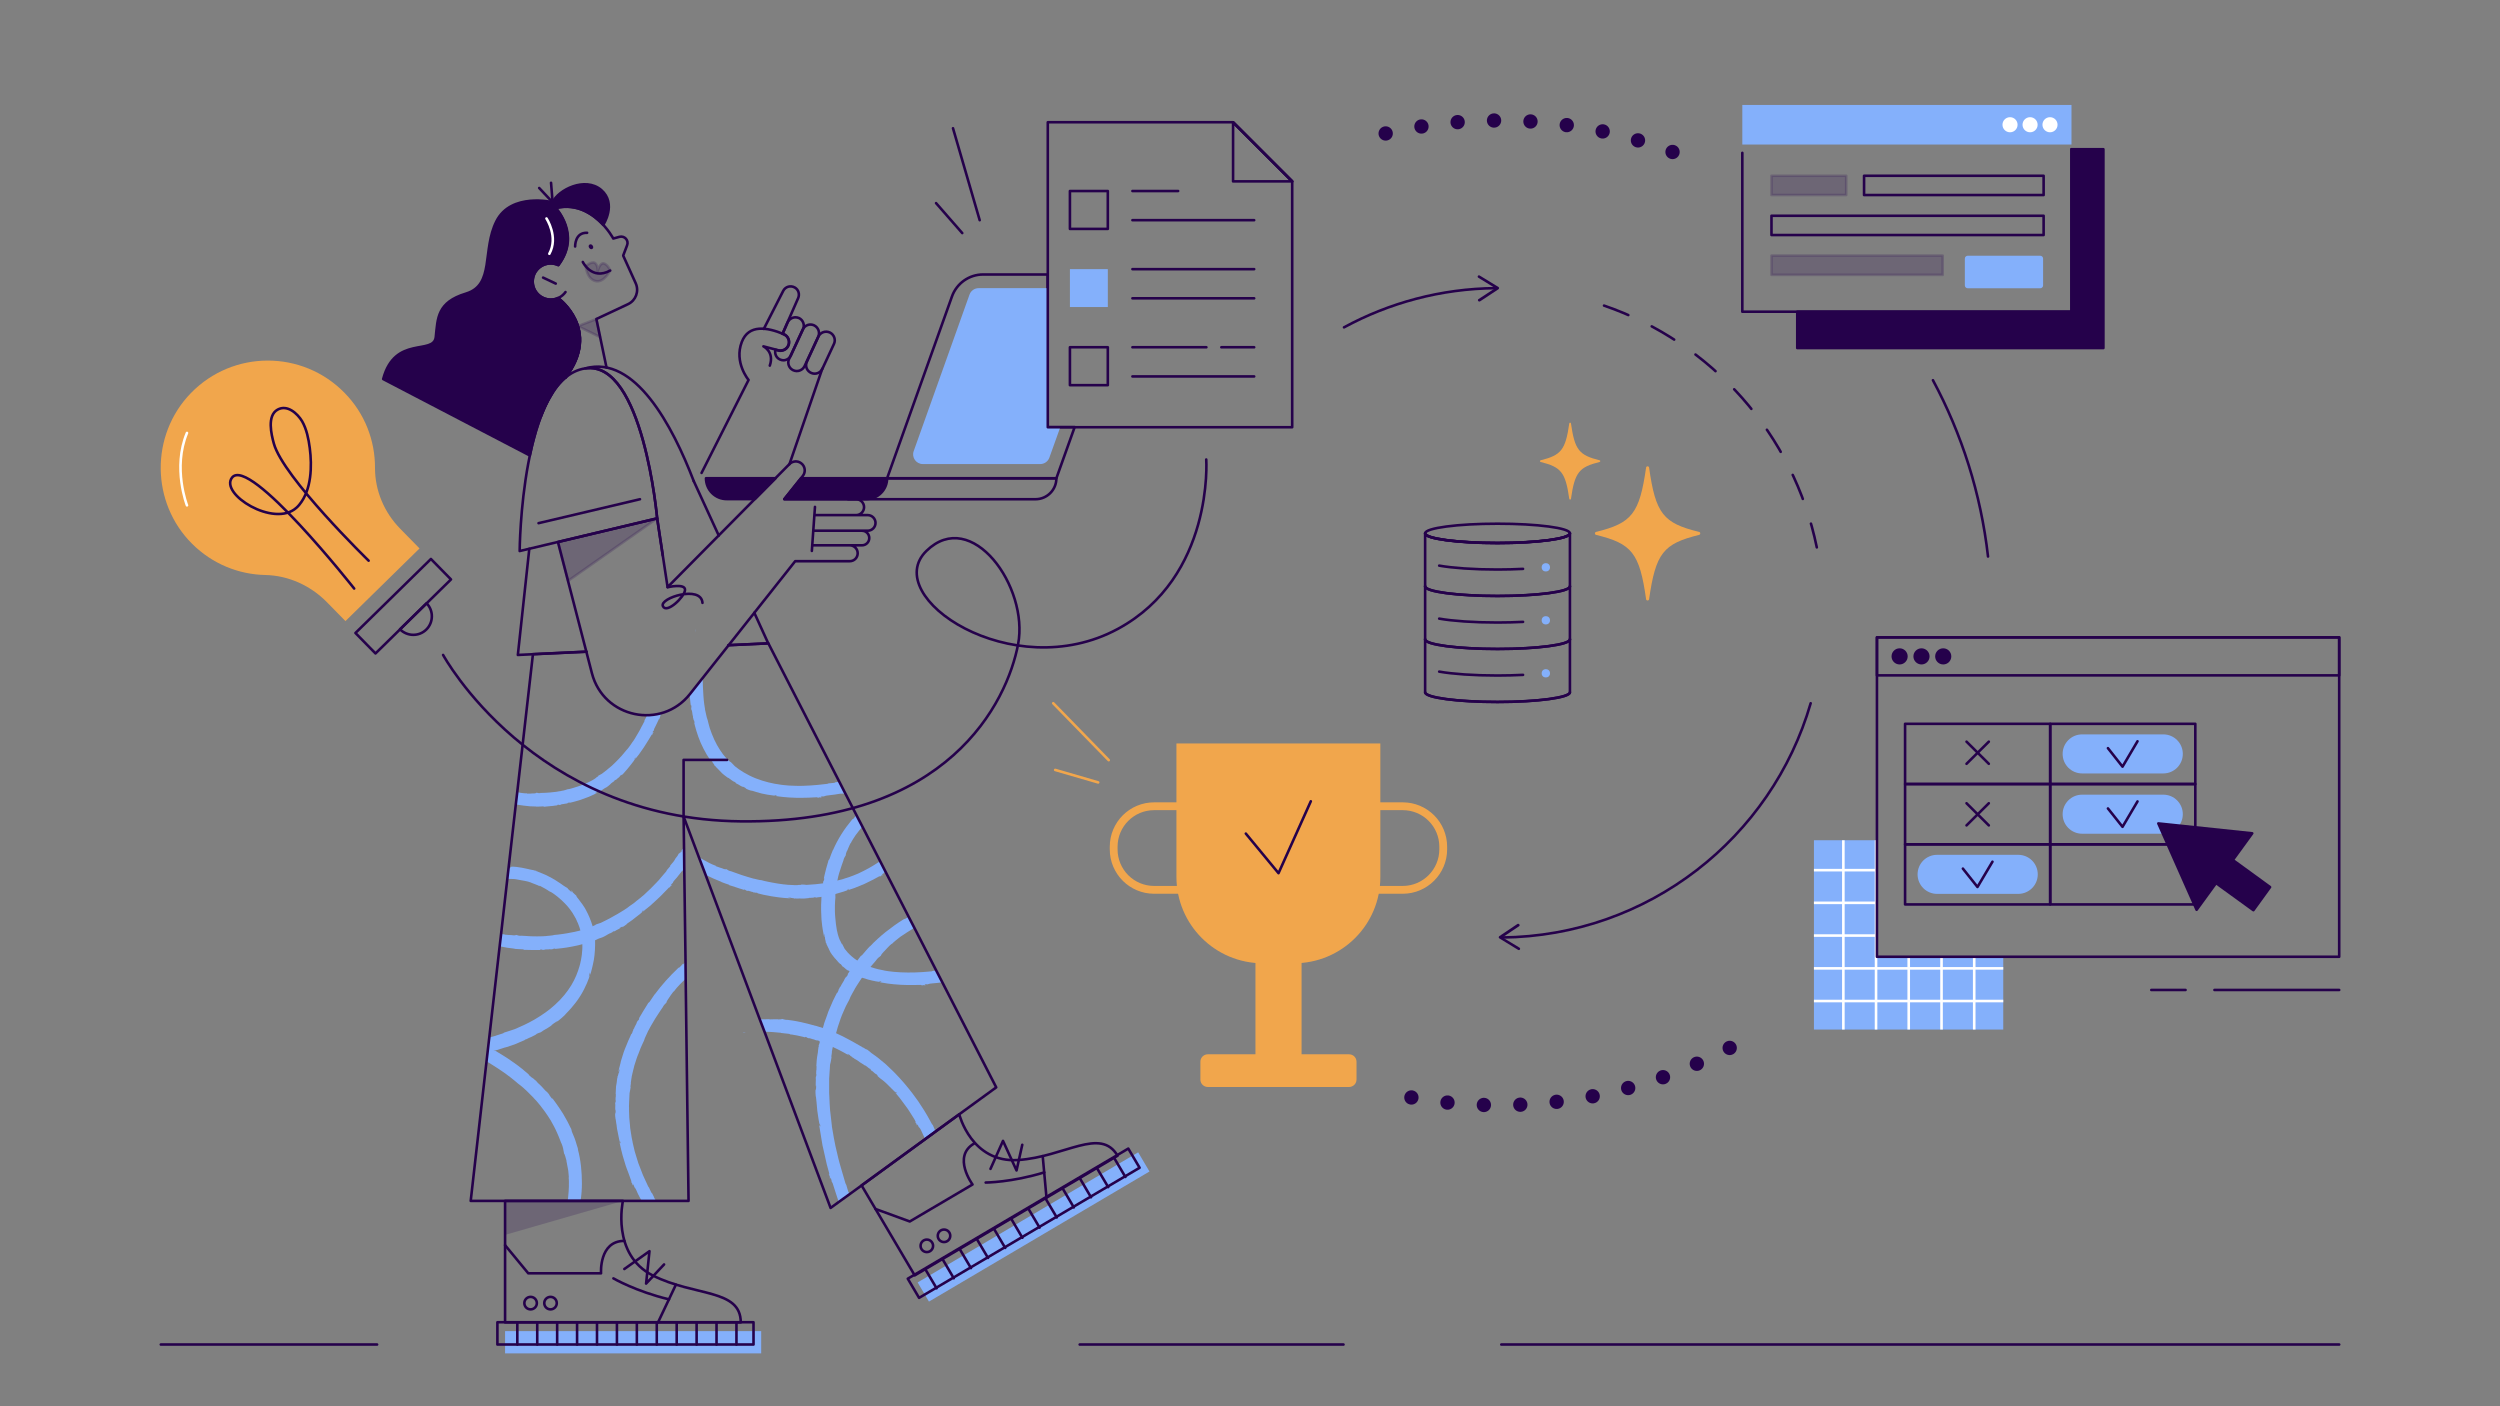 <?xml version="1.0" encoding="utf-8"?>
<!-- Generator: Adobe Illustrator 26.0.2, SVG Export Plug-In . SVG Version: 6.00 Build 0)  -->
<svg version="1.1" xmlns="http://www.w3.org/2000/svg" xmlns:xlink="http://www.w3.org/1999/xlink" x="0px" y="0px"
	 viewBox="0 0 1920 1080" style="enable-background:new 0 0 1920 1080;" xml:space="preserve">
<rect x="0" y="0" width="1920" height="1080" fill="#808080" stroke="none"/>
<style type="text/css">
	.st0{fill:#84B0FB;}
	.st1{fill:none;stroke:#25014B;stroke-width:2;stroke-linecap:round;stroke-linejoin:round;stroke-miterlimit:10;}
	.st2{opacity:0.2;fill:#25014B;stroke:#25014B;stroke-width:2;stroke-linecap:round;stroke-linejoin:round;stroke-miterlimit:10;}
	.st3{fill:#F1A64C;}
	.st4{clip-path:url(#SVGID_00000123426807594991406440000003543630609663674241_);}
	.st5{fill:none;stroke:#84B0FB;stroke-width:2;stroke-linecap:round;stroke-linejoin:round;stroke-miterlimit:10;}
	.st6{fill:#25014B;stroke:#25014B;stroke-width:2;stroke-linecap:round;stroke-linejoin:round;stroke-miterlimit:10;}
	.st7{fill:none;stroke:#F1A64C;stroke-width:2;stroke-linecap:round;stroke-linejoin:round;stroke-miterlimit:10;}
	.st8{opacity:0.2;fill:#25014B;}
	.st9{fill:#FFFFFF;stroke:#FFFFFF;stroke-width:2;stroke-linecap:round;stroke-linejoin:round;stroke-miterlimit:10;}
	.st10{opacity:0.2;}
	.st11{fill:#25014B;}
	.st12{clip-path:url(#SVGID_00000130612423591242561950000017390825334920993702_);}
	.st13{fill:#0656FD;stroke:#0656FD;stroke-miterlimit:10;}
	.st14{fill:none;stroke:#0656FD;stroke-width:10;stroke-miterlimit:10;}
	.st15{fill:none;stroke:#FFFFFF;stroke-width:2;stroke-linecap:round;stroke-linejoin:round;stroke-miterlimit:10;}
	.st16{fill:none;stroke:#84B0FB;stroke-width:2;stroke-miterlimit:10;}
	.st17{clip-path:url(#SVGID_00000169548437149613230090000006826182935689159066_);}
	.st18{clip-path:url(#SVGID_00000080187710175424324380000016979011521447868841_);}
	.st19{fill:none;stroke:#F1A64C;stroke-width:10;stroke-miterlimit:10;}
	
		.st20{fill:none;stroke:#25014B;stroke-width:2;stroke-linecap:round;stroke-linejoin:round;stroke-miterlimit:10;stroke-dasharray:20;}
	.st21{clip-path:url(#SVGID_00000120547111612501398070000014313829057075122055_);}
	.st22{fill:none;stroke:#F1A64C;stroke-width:6;stroke-miterlimit:10;}
	.st23{fill:none;stroke:#25014B;stroke-width:2;stroke-linecap:round;stroke-linejoin:round;}
	
		.st24{fill:none;stroke:#25014B;stroke-width:11;stroke-linecap:round;stroke-linejoin:round;stroke-miterlimit:10;stroke-dasharray:0,28,0,0;}
</style>
<g id="Safety">
</g>
<g id="Significant_cost_savings">
</g>
<g id="Successful_result">
</g>
<g id="Speed">
</g>
<g id="Home_page">
	<g>
		<g>
			<g>
				<path class="st0" d="M456.1,737.1c-0.3,1.4-0.5,2.7-0.8,3.9c-0.2,1.2-0.6,2.3-0.8,3.3c-0.3,1-0.5,1.9-0.7,2.7
					c-0.2,0.7-0.5,1.3-0.6,1.8c0.1-0.5-0.2-2,0-2.4l-1.1,3.9l1-1.9c-0.4,2.3-3.2,9.8-7.5,16.6c-4.2,6.8-9.9,12.5-11.7,14.3l1.1-1
					c-0.7,0.7-1.4,1.4-2,2c-0.7,0.6-1.3,1.2-2,1.8c-1.4,1.2-2.9,2.4-4.8,3.8l2.3-1.9c-1.1,0.4-3,1.9-5.4,3.5l1.6-0.9
					c-2.4,2-4.7,3.3-8.9,5.7l1.6-0.8c-0.8,0.6-2.1,1.2-3.3,1.9c1.1-0.7,0.7-0.5-0.1-0.2c-0.8,0.4-1.9,0.9-2.3,1
					c1.6-0.4-2.6,1.7-3.9,2.3c-0.4,0-1.3,0.6-2.3,1c-0.9,0.5-1.8,0.9-2,0.8c-1.1,0.6-0.4,0.4,0.1,0.2c-1.4,0.6-2.7,1.1-4.2,1.8
					c-0.8,0.4-1.7,0.8-2.7,1.2c-1,0.4-2.2,0.9-3.5,1.3c-2.3,0.8-3.6,1.2-4.3,1.4c-0.7,0.2-0.9,0.2-1.2,0.3c-0.5,0.1-1,0.4-6.3,2
					l-0.6,0.1l-0.3,0c-0.1,0-0.1,0-0.1,0c0,0.1,0,0.2,0.1,0.3c-0.1-0.2-0.3-0.2-0.4-0.2c-0.1,0-0.2,0-0.7-0.2c0.1,0.1,0,0.1-0.1,0.1
					c-0.1,0-0.2,0-0.1,0.1c0.9,0.2,0.7,0.1,1.1,0.2c0,0,0,0,0,0c0,0,0,0,0.1,0.1c0.9,0.5,1.8,1.1,2.7,1.6c2.2,1.3,4.3,2.6,6.3,3.9
					c2,1.4,4,2.7,5.8,4c0.9,0.7,1.8,1.3,2.6,1.9c0.8,0.6,1.6,1.3,2.3,1.8c0.8,0.6,1.5,1.1,2.1,1.7c0.6,0.5,1.2,1.1,1.8,1.5
					c1.1,0.9,2,1.7,2.7,2.3c-1.1-0.9-1-0.6,0,0.4l2.6,2.2c-0.2-0.3-0.9-1-0.5-0.7c1.1,0.9,2.3,2.2,3,2.5c-0.2,0,1.4,1.7,1.4,1.7
					c0.7,0.5,2,1.9,3.4,3.3c1.3,1.5,2.6,3,3.5,3.5c3.2,3.6,0.5,1.1,3.8,5.1l0.5,0c0.1,0.1,1.1,1.5,2.7,3.7c1.6,2.1,3.4,5,5.3,7.9
					c0.9,1.5,1.7,3,2.5,4.4c0.4,0.7,0.8,1.4,1.1,2c0.3,0.7,0.6,1.3,0.9,1.8c1,2.1,1.7,3.5,1.8,3.5c0.1,0.4,0.2,0.8,0.5,2.1
					c0.5,1.1,0.9,2.3,1.4,3.4c0.4,1.1,1,2.2,1.3,3.4c0.4,1.2,0.8,2.4,1.1,3.6c0.4,1.2,0.8,2.4,1.1,3.8c-0.2-0.5-0.3-1-0.3-0.6
					c2.3,8.6,3.1,17.4,3.1,26c0,4.5-0.3,8.9-1,13.3H436c0.3-1.7,0.4-3.2,0.5-4.6c0.1-1.3,0.4-3.7,0.4-6.2c0-2.5,0.1-5.2-0.2-7
					l0.2,0.2c-0.1-1.1-0.2-2.3-0.3-3.5c-0.1-1.2-0.2-2.5-0.5-3.6c-0.4-2.3-0.8-4.5-1.1-5.8l0.1,0c-0.4-1.7-1.7-6.1-1.9-5.5
					c-0.1-0.5-0.2-1-0.2-1.3c-0.1-0.4-0.2-0.7-0.2-1c-0.1-0.6-0.2-1.1-0.3-1.6c-0.2-1-0.5-2.1-1.5-4.6c0.1,0.3,0.2,0.5,0.2,0.8
					c-0.3-0.7-0.7-1.8-1.2-3.1c-0.5-1.3-1.1-2.9-1.9-4.6c-0.4-0.8-0.8-1.7-1.2-2.7c-0.4-0.9-0.9-1.9-1.4-2.8c-0.5-0.9-1-1.9-1.6-2.9
					c-0.3-0.5-0.5-1-0.8-1.5c-0.3-0.5-0.6-0.9-0.9-1.4c-4.7-7.6-10.5-14.4-12.5-16.2l0.4,0.3c-0.9-0.9-1.8-1.9-2.8-2.8c-1-1-2-2-3-3
					c-1-1-2.1-1.9-3.1-2.8c-0.5-0.4-1.1-0.9-1.6-1.3c-0.5-0.4-1.1-0.8-1.6-1.2c-2.5-2.2-8.1-6.9-15.2-11.5c-1.8-1.1-3.6-2.3-5.5-3.5
					l-1.4-0.9c-0.2-0.1-0.7-0.4-1.1-0.6l-1.2-0.7l0,0l2.1-18.3c0.4-0.1,0.8-0.2,1.2-0.3c0.2-0.1,0.4-0.1,0.7-0.2
					c0.1,0,0.2-0.1,0.4-0.1c0.4-0.1,0.8-0.2,1.1-0.3c0.7-0.2,1.1-0.3,1.4-0.4c0.6-0.2,0.7-0.3,0.8-0.3c0.1-0.1,0.3-0.1,4.7-1.5
					c1.2-0.4,1.7-0.7,0.3-0.4c2.9-0.8,6.5-2.2,9.2-3c4.3-1.8,9.6-4.2,15-7.3c5.4-3.2,11.1-7,16-11.6c5-4.5,9.2-9.7,12.3-14.8
					c3.1-5.1,5-10.2,6.2-14.4l-0.1,0.4c0.8-2.7,2-7.5,2.3-13.4c0.1-1.5,0.1-3.1,0-4.7c-0.1-3.4-0.6-6.9-1.6-10.4
					c-0.3-1.3-0.8-2.6-1.3-3.9c-0.3-0.8-0.6-1.6-1-2.3c-0.4-0.8-0.7-1.5-1-2.3c-0.8-1.5-1.6-2.9-2.5-4.3c-0.8-1.4-1.9-2.6-2.8-3.9
					c-0.5-0.6-1-1.2-1.5-1.8c-0.5-0.6-1-1.1-1.5-1.6c-4-4.2-8-7.1-10.3-8.6l-2-1c-0.9-0.7-1.9-1.2-3-1.9c-1.1-0.6-2.3-1.2-3.7-2
					c-1.6-0.6-1-0.2-0.3,0.2c-2.5-1.3-5.4-2.2-6.8-2.8l0.5,0.1c-4.1-1.6-6.8-1.6-11.4-2.6l0,0c-1.9-0.4-4.2-0.4-5.9-0.4
					c-2-0.2-0.7-0.3-1.5-0.4l0.8-7.1c1.2-1.1,2.2-1.8,2.4-1.9c2.3-0.1,5.2,0.3,8,0.8c1.4,0.3,2.9,0.6,4.3,0.9
					c1.4,0.4,2.8,0.6,4.1,0.9c-1.2-0.5,2.9,0.9,1.8,0.3c0.4,0.2,0.9,0.3,1.4,0.5c0.6,0.2,1.1,0.4,1.6,0.6c-1.4-0.5-2.9-0.9-3-0.8
					c0.4,0.1,0.8,0.3,1.3,0.4c0.4,0.2,0.8,0.3,1.3,0.5c0.9,0.3,1.7,0.6,2.6,1c1.7,0.7,3.4,1.4,5,2.3c3.3,1.6,6.5,3.6,9.4,5.6
					c1.7,1.3,2.9,2,3.8,2.6c0.9,0.5,1.5,0.8,1.8,1.1l-0.3,0.1c1.1,0.9,2.1,1.9,3.2,2.9c-0.4-0.7,0.4-0.4-0.9-1.8
					c0.2,0,1.1,0.9,2.1,1.9c-0.4-0.4-1.1-0.9-0.6-0.2c1.2,1.2,1.4,1.4,1.7,1.6c0.1,0.1,0.3,0.2,0.6,0.5c0.3,0.3,0.8,0.7,1.4,1.4
					c-0.1,0-2-1.9,0,0.7c0.3,0.4,0.7,0.9,1.2,1.5c0.5,0.6,1,1.4,1.6,2.2c0.3,0.4,0.6,0.8,1,1.3c0.3,0.5,0.6,1,1,1.5
					c0.7,1,1.4,2.1,2,3.4c1.8,3.3,3.5,7.3,4.8,11.6c0.6,2.1,1.1,4.3,1.5,6.5c0.2,1.4,0.4,2.8,0.5,4.1
					C457.2,727.5,456.8,732.7,456.1,737.1z"/>
			</g>
			<g>
				<path class="st0" d="M527.7,738.4c-0.7,0.3-1.6,1.1-2.5,1.8C526,739.8,526.7,739.3,527.7,738.4z"/>
				<path class="st0" d="M525.2,740.2C525.2,740.2,525.2,740.3,525.2,740.2C525.2,740.2,525.2,740.2,525.2,740.2L525.2,740.2z"/>
				<path class="st0" d="M509.7,932.1c-0.1-0.2-0.3-0.5-0.5-0.7C509.4,931.6,509.5,931.8,509.7,932.1z"/>
				<path class="st0" d="M526.6,751.7L526.6,751.7c-1.8,1.7-3.5,3.3-4.7,4.6c-0.5,0.5-1.3,1.5-2.2,2.4c-0.8,1-1.7,2.1-2.3,2.9
					l-0.1-0.2c-1.5,1.8-3.2,4.5-4,5.7l0-0.1c-0.5,0.8-1.8,2.8-1.3,2.8c-1.5,1.7-1.5,1.2-3,3.6l0.3-0.3c-0.9,1.3-3.6,5.2-6.1,9.2
					c-2.5,4-4.7,8.1-5.3,9.3l0.1-0.3c-0.5,1.2-1.1,2.5-1.8,3.9c-0.6,1.3-1.3,2.7-1.6,4c-0.5,1.1-1.5,3.1-2.6,5.7
					c-0.5,1.3-1,2.7-1.6,4.2c-0.3,0.7-0.6,1.5-0.9,2.2c-0.2,0.8-0.5,1.6-0.8,2.3c-0.5,1.6-1,3.2-1.5,4.7c-0.4,1.6-0.8,3.1-1.1,4.4
					c-0.8,2.8-1.1,5.1-1.3,6.5c-0.4,2.4-0.3,2.5-0.3,2.6c0,0.1,0,0.1,0,0.4c0,0.3-0.2,0.9-0.3,2.1c-0.1,0.7,0,1,0.2,0.2
					c-0.3,1.5-0.5,3.6-0.9,5c0,0.6-0.1,1.2-0.1,1.9c0,0.7-0.1,1.4-0.1,2.1c-0.1,1.5-0.1,3-0.2,4.7c-0.1,0.8,0,1.7,0,2.5
					c0,0.9,0,1.7,0,2.6c0,0.9,0,1.8,0.1,2.6c0,0.9,0,1.8,0.1,2.7c0.2,1.8,0.3,3.6,0.5,5.3c0.1,0.9,0.1,1.7,0.2,2.6
					c0.1,0.8,0.3,1.7,0.4,2.5c0.5,3.2,0.9,6.1,1.5,8.4l-0.1-0.2c0.4,1.5,0.9,4.1,1.7,7.2c0.5,1.5,1,3.2,1.5,4.9
					c0.3,0.9,0.5,1.8,0.8,2.6c0.1,0.4,0.3,0.9,0.4,1.3c0.1,0.4,0.3,0.9,0.5,1.3c0.7,1.8,1.4,3.5,2,5.2c0.7,1.7,1.2,3.3,2,4.8
					c1.3,2.9,2.5,5.3,3.1,6.7l0.7,1c0.4,1.2,1.1,2.2,1.8,3.8c0.5,0.8,0.4,0.4,0.3,0c0.6,1.4,1.5,2.8,1.8,3.6l-0.2-0.2
					c0.5,1.1,1,1.9,1.5,2.7c0,0,0,0,0,0h-11c-0.5-0.9-1-1.8-1.5-2.8c-0.4-0.8-0.9-1.7-1.3-2.5c-0.4-0.8-0.8-1.7-1.1-2.5
					c-0.8-2-1.6-2.4-1.8-2.8l0.2,0l-0.9-2c0,0.4-0.5,0.2-0.2,1.1c-0.1,0-0.3-0.7-0.7-1.3c0.1,0.2,0.5,0.7,0.4,0.2
					c-0.7-1.5-0.4-0.4-1.3-2.2c0,0,0.9,1.1,0.3-0.4c-0.4-0.9-1.1-3-2-5.6c-0.5-1.3-1-2.7-1.6-4.2c-0.3-0.8-0.5-1.5-0.8-2.3
					c-0.2-0.8-0.5-1.6-0.7-2.4c-2.1-6.3-3.4-12.9-3.9-15.1c0.1,0.2,0.9,0.7,1,0.9c-0.2-0.6-0.5-1.2-0.6-1.9c0,0.4,0,0.7,0,1.1
					c-0.3-0.6-0.6-1.8-0.9-3.4c-0.3-1.6-0.7-3.6-1.1-5.5c-0.1-0.5-0.2-1-0.3-1.5c-0.1-0.5-0.1-1-0.2-1.5c-0.1-1-0.2-1.9-0.4-2.7
					c-0.2-1.7-0.4-3-0.5-3.6l0,0.7c-0.4-2-0.4-3.5-0.4-6l0.1,1.5c0.4-0.6,0.3-1.8,0.3-3.3l-0.1,0.9c-0.2-0.8-0.2-1.5-0.2-2.4
					c0-0.8,0-1.8,0.1-3l-0.2,0.9c0-0.5,0-1.2,0.1-2c0.1,1.3,0.3-0.9,0.5-1.3c-0.4,0.8-0.2-1.6-0.2-2.4c0.3-0.4,0-2.3,0.2-2.4
					c0-0.6-0.2-0.3-0.2,0c0.2-1.6,0.1-3,0.3-5.9c0.4-2.5,0.4-2.7,0.5-2.9c0-0.2,0.1-0.6,0.4-3.4l0.3-0.6l-0.2-0.4
					c0.7-0.9,0.8-3.3,1.4-3.7c-0.1-0.6,0.3-1.1,0.4-2.5c-0.5,0.5-0.7,2-1.1,2.6c0.2-1.2,0.8-3.5,1.5-6.2c0.2-0.7,0.4-1.4,0.5-2.2
					c0.2-0.7,0.5-1.5,0.7-2.3c0.5-1.5,1-3.1,1.5-4.8c0.5-1.6,1.2-3.1,1.8-4.6c0.6-1.5,1.1-2.9,1.7-4.2c1.2-2.5,2.1-4.6,2.5-5.6
					c-0.3,0.7,0,0.6,0.3,0l0.7-1.6c-0.2,0.2-0.4,0.6-0.3,0.3c0.3-0.7,0.9-1.4,0.7-1.9c0.1,0.1,0.7-0.9,0.7-0.9c0-0.5,0.6-1.3,1-2.2
					c0.5-0.9,1-1.8,1-2.3c1.1-2.2,0.6-0.3,1.9-2.7l-0.3-0.3c0.1,0,0.5-0.9,1.2-2c0.7-1.2,1.6-2.7,2.5-4.2c1.8-2.9,3.6-5.7,3.5-5.7
					c0.2-0.1,0.4-0.2,0.9-0.7c1.4-2.1,2.7-4,4.3-6.3c-0.1,0.2-0.3,0.4-0.1,0.3c5.3-7.2,11.1-13.6,17.6-19.8c1.2-1.2,0.5,0,1.5-1
					c0.7-0.6,1.3-1.4,1.9-2c-0.2,0.1-0.6,0.4-0.4,0.2c0.4-0.3,0.8-0.6,1.3-1c-0.3,0.5-1,1.2,0.1,0.3l-1.4,1.3
					c0.1,0.2,0.4-0.4,1.5-1.3l0.9-0.8l0.1,0.2c0.1,0,0.1-0.1,0.2-0.1L526.6,751.7z"/>
			</g>
			<g>
				<path class="st0" d="M523.7,652.6c-0.1,0.2-0.3,0.4-0.4,0.6C523.4,653,523.6,652.8,523.7,652.6z"/>
				<path class="st0" d="M524.5,668.6c-0.3,0.2-0.7,0.8-0.9,1.1c0.3-0.6,0.7-1.1,0.6-1.3c-1,1.2-2,2.5-3,3.8c-1,1.3-2,2.6-3.1,3.7
					c-1.3,1.3-1.3,2.2-1.5,2.5l-0.1-0.2l-1.3,1.4c0.4-0.1,0.4,0.4,1-0.2c0.1,0.1-0.4,0.5-0.8,1c0.1-0.2,0.3-0.7,0-0.4
					c-1,1.1-0.2,0.5-1.2,1.9c0-0.1,0.5-1.1-0.5-0.2c-0.6,0.7-1.9,2-3.6,3.7c-1.7,1.7-3.7,3.9-5.9,5.8c-1.1,1-2.2,2-3.2,2.9
					c-0.5,0.5-1,0.9-1.5,1.4c-0.5,0.4-1,0.8-1.5,1.2c-1.9,1.5-3.4,2.7-4.1,3.4c0.1-0.2,0.1-1,0.2-1.2l-1.2,1.3l0.9-0.4
					c-0.3,0.4-1.1,1.2-2.2,2.1c-1.1,0.9-2.5,2-3.9,3c-0.7,0.5-1.4,1.1-2,1.6c-0.7,0.5-1.4,0.9-2,1.4c-1.2,0.8-2.2,1.5-2.6,1.9
					l0.6-0.3c-0.7,0.6-1.3,1-2,1.5c-0.7,0.5-1.4,0.9-2.4,1.4l1.1-0.7c-0.6-0.1-1.6,0.4-2.7,1.1l0.8-0.2c-1.1,1-2.2,1.2-4.1,2.3
					l0.8-0.3c-0.4,0.3-0.9,0.5-1.5,0.8c0.5-0.3,0.3-0.3-0.1-0.2c-0.4,0.1-0.9,0.3-1.1,0.3c0.8,0-1.1,0.9-1.7,1.2
					c-0.4-0.1-1.7,1-2,0.8c-0.5,0.3-0.1,0.3,0.1,0.2c-1.3,0.5-2.3,1.4-4.6,2.3c-4.2,1.5-0.6,0-5.2,2.1h-0.6l-0.2,0.4
					c-1-0.2-2.9,0.8-3.4,0.4c-0.4,0.4-1,0.3-2,0.8c0.6,0.2,1.8-0.4,2.4-0.3c-0.5,0.2-1.2,0.4-2.2,0.7c-0.9,0.3-2,0.6-3.2,0.9
					c-0.2,0-0.3,0.1-0.5,0.1c-1.1,0.3-2.2,0.6-3.4,0.9c-1.4,0.3-2.8,0.6-4.3,0.9c-5.8,1.2-11.6,1.7-13.6,1.9
					c0.6-0.1,0.5-0.3-0.1-0.3l-1.5,0.3c0.2,0.1,0.6,0,0.4,0.1c-0.7,0.2-1.4,0-1.7,0.3c0-0.2-1-0.1-1-0.2c-0.7,0.3-3.5-0.1-4.3,0.5
					c-2.2,0.2-0.5-0.3-2.9-0.3l-0.2,0.4c0,0-0.8,0-2,0c-1.2,0-2.7,0-4.3,0c-3,0-5.9-0.2-5.9-0.1c-0.2-0.1-0.3-0.2-0.9-0.4
					c-2.2,0-4.3-0.3-6.7-0.4c0.2,0,0.5,0,0.3-0.1c-3.9-0.4-7.6-1-11.3-1.8l1.1-9.5c0.9,0.2,1.8,0.3,2.5,0.3l-0.1,0.2
					c2,0.3,4.8,0.3,6,0.4l0,0.1c0.8,0.1,2.9,0.1,2.7-0.3c1.9,0.3,1.5,0.7,4,0.7l-0.4-0.1c0.7,0,2.1,0.1,3.8,0.2
					c0.9,0,1.8,0.1,2.8,0.2c1,0,2,0.1,3,0.1c2.1,0.1,4.1,0,5.8,0c1.7,0,3-0.1,3.6-0.2l-0.2,0.1c1.1-0.2,2.4-0.3,3.7-0.4
					c1.3-0.1,2.6-0.3,3.7-0.6c1.1-0.1,3-0.2,5.4-0.6c1.2-0.2,2.5-0.4,3.9-0.6c1.4-0.3,2.8-0.5,4.2-0.8c0.7-0.1,1.4-0.3,2.1-0.4
					c0.7-0.2,1.4-0.4,2.1-0.5c0.8-0.2,1.6-0.4,2.4-0.6c0.5-0.1,1-0.3,1.5-0.4c2.4-0.7,4.3-1.4,5.4-1.8c2-0.7,2-0.8,2.1-0.9
					c0,0,0-0.1,0.1-0.1c0.2-0.1,0.7-0.3,1.9-0.8c0.5-0.2,0.7-0.5,0-0.3c1.3-0.4,3-1.1,4.2-1.4c1.9-1,4.3-2,6.8-3.4
					c1.3-0.7,2.6-1.4,3.9-2.2c0.7-0.4,1.4-0.7,2-1.1c0.6-0.4,1.3-0.8,2-1.2c1.3-0.8,2.6-1.6,3.9-2.4c1.3-0.8,2.5-1.7,3.6-2.6
					c1.2-0.8,2.3-1.6,3.3-2.3c1-0.8,1.9-1.5,2.6-2.2l-0.1,0.2c0.5-0.4,1.2-1,2.1-1.7c0.8-0.7,1.9-1.5,2.9-2.4c1-1,2.2-2,3.3-3.1
					c1.2-1.1,2.4-2.2,3.5-3.4c1.1-1.2,2.3-2.4,3.4-3.5c0.5-0.6,1.1-1.1,1.6-1.7c0.5-0.6,1-1.1,1.4-1.7c1.8-2.1,3.3-3.9,4.2-4.9
					c0.2-0.3,0.3-0.6,0.5-1c0.8-0.8,1.4-1.7,2.4-2.8c0.5-0.6,0.1-0.5-0.2-0.2c0.9-1,1.7-2.2,2.2-2.7l-0.1,0.2
					c0.7-0.8,1.2-1.5,1.6-2.2c0.4-0.8,0.8-1.5,1.6-2.4l0,0c0.7-0.7,1.1-1.7,1.5-2.4c0.8-0.9,0.3,0.1,0.9-0.6c0-0.5,0.7-1.2,1.3-2.1
					c-0.6,0.9-1.3,2-1,2.1c0.8-1.2,0.4-0.1,1.1-1.3l-0.2-0.3c0.3-0.6,1-1.5,1.2-1.6c-0.1,0.1,1-1.4,0.7-0.9c0.2,0.1-0.5,3.4,0.4,4.9
					v0l0.1,10.3c-0.3,0.5-0.6,1-0.8,1.4C525.1,667.5,523.8,669.1,524.5,668.6z"/>
			</g>
			<g>
				<path class="st0" d="M501.4,538.5c-0.1,0.2-0.1,0.4-0.2,0.6C501.3,538.9,501.4,538.7,501.4,538.5z"/>
				<path class="st0" d="M506.6,551.9c-0.2,0.2-0.4,0.7-0.6,1.1c0.2-0.5,0.3-1,0.2-1.1c-1.1,2.3-2.2,4.9-3.4,7.1
					c-0.8,1.3-0.5,2-0.7,2.3l-0.2-0.2l-0.8,1.3c0.3-0.1,0.5,0.3,0.9-0.3c0.1,0.1-0.2,0.5-0.4,1c0.1-0.2,0.1-0.6-0.1-0.3
					c-0.6,1,0,0.4-0.6,1.7c0,0,0.2-1-0.5-0.1c-0.7,1.3-3.2,5.3-5.8,9.4c-1.4,2-2.8,4-3.9,5.6c-1.2,1.6-2.2,2.8-2.7,3.4
					c0.1-0.2-0.2-1-0.1-1.2l-0.7,1.3l0.7-0.4c-0.4,0.8-2,3.2-3.9,5.4c-0.9,1.1-1.8,2.2-2.6,3.2c-0.8,0.9-1.5,1.6-1.8,2l0.4-0.4
					c-1,1.2-1.7,1.9-3,3.1l0.7-0.8c-0.6,0-1.2,0.7-2,1.3l0.6-0.3c-0.7,1-1.6,1.4-3,2.6l0.6-0.4c-0.2,0.3-0.7,0.6-1.1,0.9
					c0.6-0.7-0.6,0.2-1,0.3c0.7-0.1-0.7,1-1.1,1.3c-0.4-0.1-1.2,1.1-1.5,0.9c-0.4,0.3,0,0.3,0.2,0.2c-1,0.6-1.6,1.5-3.4,2.7
					c-3.2,1.9-0.5,0-4,2.5l-0.5,0.1l-0.1,0.4c-0.9-0.1-2.2,1-2.8,0.7c-0.3,0.4-0.8,0.3-1.6,1c0.5,0.1,1.5-0.5,2-0.5
					c-0.8,0.4-2.3,1.3-4.2,2.1c-1.9,0.8-4.2,1.9-6.5,2.6c-1.2,0.4-2.3,0.8-3.4,1.2c-1.1,0.3-2.2,0.6-3.2,0.9c-2,0.6-3.6,0.9-4.4,1.1
					c0.5-0.2,0.4-0.3-0.2-0.3l-1.2,0.4c0.2,0.1,0.5,0,0.3,0.1c-0.5,0.2-1.2,0.1-1.4,0.5c0-0.2-0.8,0-0.8-0.1
					c-0.5,0.4-2.9,0.2-3.5,0.9c-1.8,0.4-0.5-0.3-2.4,0l-0.1,0.4c0,0-0.7,0.1-1.7,0.2c-1,0.2-2.3,0.3-3.5,0.4
					c-2.5,0.3-4.9,0.4-4.9,0.5c-0.2-0.1-0.3-0.2-0.8-0.3c-1.8,0.2-3.6,0.1-5.5,0.2c0.2,0,0.4,0,0.2-0.1c-3.3,0-6.5-0.2-9.7-0.7
					c-2-0.2-4.1-0.6-6.1-1l1.1-9.4c1,0.2,2,0.4,2.8,0.6c1,0.1,3.5,0.5,4.9,0.4l-0.1,0.2c1.6,0.1,3.9-0.1,4.9-0.2l0,0.1
					c0.7,0,2.4-0.2,2.2-0.6c1.6,0.1,1.3,0.5,3.3,0.3l-0.3-0.1c0.6,0,1.7-0.1,3.1-0.1c1.4,0,3-0.2,4.7-0.3c3.3-0.3,6.5-0.7,7.5-1
					l-0.2,0.1c0.9-0.3,1.9-0.4,2.9-0.6c1-0.3,2-0.5,2.9-0.9c0.4-0.1,1-0.2,1.8-0.3c0.7-0.2,1.6-0.4,2.5-0.7c1.9-0.5,4-1.3,6.2-2
					c1.1-0.4,2.1-0.9,3.2-1.3c1-0.5,2-0.8,2.9-1.3c1.8-0.9,3.2-1.7,4-2.2c2.8-1.8,0.1-0.4,2.9-2.1c0.4-0.2,0.5-0.5-0.1-0.3
					c0.5-0.3,1-0.6,1.6-0.9c0.5-0.3,1.1-0.7,1.6-0.9c1.3-1.1,3.1-2.2,4.8-3.8c0.9-0.7,1.8-1.5,2.8-2.3c0.9-0.8,1.8-1.7,2.7-2.6
					c3.6-3.5,6.9-7.3,8.9-9.9l-0.1,0.2c0.3-0.4,0.8-1,1.4-1.7c0.5-0.7,1.1-1.6,1.8-2.5c0.6-0.9,1.3-2,2.1-3c0.2-0.3,0.4-0.5,0.5-0.8
					c0.2-0.3,0.3-0.6,0.5-0.8c0.3-0.6,0.7-1.2,1-1.7c0.7-1.2,1.4-2.3,2-3.4c0.7-1.1,1.2-2.2,1.7-3.2c1.1-2,2-3.7,2.5-4.7l0.1-0.9
					c0.6-0.8,0.8-1.6,1.5-2.7c0.2-0.6,0-0.4-0.2-0.2c0.2-0.4,0.4-0.8,0.6-1.2c3.7,0,7.5-0.5,11.1-1.5c-0.5,1.1-1,2.4-1.2,3.5
					C507,550.8,506.2,552.3,506.6,551.9z"/>
			</g>
			<g>
				<path class="st0" d="M534.6,482.8c-0.4,0.7-0.7,1.9-0.9,3C534,484.9,534.3,484,534.6,482.8z"/>
				<path class="st0" d="M533.6,485.8C533.6,485.8,533.6,485.8,533.6,485.8C533.6,485.8,533.6,485.8,533.6,485.8L533.6,485.8z"/>
				<path class="st0" d="M659.6,596.8c-0.3,0.1-0.6,0.1-0.9,0.2C659,597,659.3,596.9,659.6,596.8z"/>
				<path class="st0" d="M647,609.6c-0.5,0-1.2,0.1-1.7,0.2c0.7-0.2,1.5-0.4,1.5-0.5c-1.8,0.3-3.7,0.6-5.5,0.9
					c-1.9,0.3-3.8,0.5-5.6,0.7c-2.2,0.2-2.8,0.8-3.3,0.9l0.1-0.2l-2.2,0.2c0.4,0.2,0,0.6,1,0.6c0,0.1-0.8,0.1-1.5,0.2
					c0.2-0.1,0.8-0.3,0.3-0.3c-1.7,0.1-0.5,0.2-2.5,0.5c0-0.1,1.3-0.5-0.3-0.5c-1,0-3.2,0.2-6.1,0.3c-1.4,0-3,0.1-4.6,0.1
					c-1.6,0.1-3.4,0-5.1,0c-6.8-0.1-13.8-1-16-1.4c0.3,0,1-0.6,1.3-0.6l-2.1-0.1l1.1,0.5c-0.3,0-0.8,0-1.4-0.1
					c-0.6-0.1-1.4-0.2-2.2-0.3c-0.8-0.1-1.8-0.3-2.8-0.4c-1-0.2-2-0.4-3-0.6c-0.5-0.1-1-0.2-1.5-0.3c-0.5-0.1-1-0.3-1.5-0.4
					c-1-0.3-1.9-0.5-2.8-0.8c-1.7-0.5-3-1-3.7-1.1l0.7,0.3c-0.5-0.2-1-0.3-1.5-0.4c-0.5-0.2-0.9-0.3-1.4-0.5c-0.9-0.4-1.9-0.8-3-1.3
					c0.5,0.2,1,0.4,1.5,0.6c-0.2-0.3-0.6-0.6-1.1-0.9c-0.5-0.3-1.2-0.6-1.9-1l0.8,0.6c-0.8-0.2-1.5-0.6-2.3-1
					c-0.8-0.4-1.6-1.1-2.8-1.7l0.8,0.6c-0.5-0.2-1.1-0.7-1.8-1.1c1.2,0.6-0.5-0.6-0.9-1c0.3,0.6-1.7-0.8-2.3-1.2
					c-0.2-0.4-2-1.3-2-1.6c-0.6-0.4-0.4,0-0.2,0.2c-1.3-1.1-2.7-1.8-5-3.9c-1.9-2-2-2.1-2.2-2.3c-0.2-0.2-0.4-0.4-2.6-2.6
					c-0.1-0.2-0.2-0.4-0.3-0.6l-0.5-0.1c-0.2-1.2-2.2-2.9-2-3.7c-0.2-0.1-0.3-0.3-0.5-0.5c-0.3-0.4-0.6-0.9-1.2-1.6
					c0,0.4,0.4,1,0.8,1.6c0.2,0.4,0.5,0.8,0.6,1.1c-0.2-0.3-0.5-0.6-0.8-1.1c-0.3-0.3-0.5-0.8-0.9-1.2c-0.6-1-1.4-2.1-2.2-3.4
					c-1.5-2.6-3.2-5.8-4.6-9c-2.8-6.5-4.5-13.3-5-15.6c0.2,0.8,0.3,0.5,0.3-0.2l-0.5-1.8c0,0.2,0.1,0.7-0.1,0.5
					c-0.3-0.8-0.2-1.7-0.6-2c0.2,0-0.1-1.2,0-1.2c-0.5-0.8-0.4-4.1-1.2-5c-0.5-2.5,0.3-0.7-0.1-3.4l-0.4-0.1c0-0.1-0.1-1-0.3-2.4
					c-0.1-1.4-0.3-3.2-0.5-5c0-0.3,0-0.5-0.1-0.8c0,0,0.1-0.1,0.1-0.1l10-12.6c-0.1,0.6-0.1,1.2,0,2.6l0-0.5
					c0.1,1.7,0.1,6.5,0.5,11.3c0.3,4.8,1,9.4,1.3,10.8l-0.1-0.2c0.7,2.6,1.1,5.9,2.1,8.4c0.3,1.2,0.8,3.4,1.6,6.1
					c0.9,2.6,2,5.7,3.4,8.7c2.7,6,6.6,11.4,8.4,13.4c1.6,1.8,1.7,1.8,1.8,1.8c0.1,0,0.1,0.1,1.8,1.8c0.5,0.5,0.8,0.5,0.3-0.1
					c0.5,0.6,1.1,1.2,1.8,1.8c0.6,0.6,1.2,1.2,1.7,1.8c3.6,3,9.6,6.8,16.2,9.4c6.6,2.6,13.5,4.1,18.2,4.7h-0.2
					c1.5,0.3,4.2,0.5,7.4,0.8c1.6,0.1,3.4,0.2,5.2,0.2c1.9,0,3.8,0.1,5.7,0c7.7-0.2,15.4-1.1,18.5-1.5l1.2-0.4
					c1.3,0,2.5-0.3,4.3-0.4c0.9-0.2,0.5-0.3,0.1-0.3c1.2-0.1,2.4-0.4,3.3-0.5l4.6,9c-0.4,0.1-0.8,0.2-1.1,0.4
					C648.5,609.2,646.1,609.5,647,609.6z"/>
			</g>
			<g>
				<path class="st0" d="M658.1,625C658.1,625,658,625,658.1,625C658.1,625,658.1,625,658.1,625L658.1,625z"/>
				<path class="st0" d="M739.2,742c-0.3,0.1-0.5,0.1-0.8,0.2C738.7,742.1,739,742.1,739.2,742z"/>
				<path class="st0" d="M723.7,754.4c-2.7,0.4-5.5,0.7-8.2,0.9c-2.1,0.1-2.8,0.7-3.3,0.8l0.1-0.2l-2.2,0.1c0.4,0.2,0,0.6,1,0.6
					c0,0.1-0.7,0.1-1.5,0.2c0.3-0.1,0.8-0.3,0.3-0.3c-1.7,0.1-0.5,0.2-2.5,0.4c0,0,1.3-0.4-0.3-0.5c-2,0-8.7,0.3-15.5-0.1
					c-3.4-0.2-6.8-0.5-9.7-0.9c-2.8-0.4-5-0.8-6.1-1c0.3,0,1-0.6,1.3-0.6c-0.7,0-1.4-0.1-2.1-0.2l1,0.5c-1.2,0-5.3-0.7-9.3-1.8
					c-1.5-0.4-3.1-1-4.5-1.4c-2.2-0.8-4-1.6-4.8-1.9c0.2,0.1,0.5,0.2,0.7,0.4c-2-0.8-3.4-1.5-5.5-2.9c-0.1,0-0.1-0.1-0.2-0.1
					c0.1,0,0.1,0.1,0.2,0.1c0.4,0.2,0.8,0.5,1.3,0.7c-0.2-0.3-0.5-0.7-1-1c-0.5-0.4-1.1-0.8-1.7-1.2l0.7,0.7
					c-1.6-0.7-2.7-1.8-4.7-3.6l0.7,0.8c-0.5-0.3-1-0.9-1.6-1.4c1.1,0.8-0.4-0.7-0.7-1.2c0.2,0.7-1.5-1.1-2.1-1.7
					c0-0.2-0.5-0.7-0.9-1.1c-0.4-0.4-0.8-0.8-0.7-1c-0.6-0.6-0.3,0.1-0.1,0.3c-0.5-0.8-1.1-1.4-1.7-2.2c-0.7-0.8-1.4-1.8-2.3-3.2
					c-1.3-2.5-1.3-2.7-1.4-3c0-0.1-0.1-0.3-0.4-0.7c-0.3-0.5-0.6-1.3-1.3-2.7c0-0.2-0.1-0.5-0.1-0.7l-0.4-0.3
					c0.1-0.6-0.2-1.5-0.4-2.3c-0.2-0.8-0.3-1.6-0.2-1.9c-0.4-0.6-0.2-1.3-0.7-2.6c-0.2,0.7,0.2,2.3,0.2,3c-0.1-0.3-0.2-0.7-0.3-1.2
					c-0.1-0.5-0.2-1-0.3-1.6c-0.3-1.2-0.4-2.5-0.7-3.9c-0.2-1.4-0.5-3-0.6-4.6c-0.2-1.6-0.4-3.3-0.4-5.1c-0.4-6.2-0.1-12.3,0.1-15.2
					c0-0.1,0-0.2,0-0.2c0,0,0,0,0,0c0-0.2,0-0.4,0.1-0.5c0,0.8,0.2,0.6,0.3-0.1l0-1.8c-0.1,0.2-0.1,0.7-0.2,0.4
					c0-0.8,0.3-1.7,0.1-2.1c0.2,0.1,0.3-1.1,0.4-1.1c-0.1-0.5,0.1-1.5,0.3-2.5c0.2-1,0.4-2.1,0.2-2.6c0,0,0,0,0,0
					c0.3-2.5,0.4-0.5,1-3.2l-0.4-0.3c0,0,0.2-1,0.5-2.3c0.3-1.3,0.7-3.1,1.2-4.9c0.9-3.4,2-6.7,1.9-6.7c0.1-0.2,0.3-0.3,0.7-0.9
					c0.8-2.4,1.7-4.7,2.8-7.3c-0.1,0.3-0.2,0.5,0,0.3c3.7-8.5,8.5-16,14.4-23.1c1.1-1.3,0.5-0.1,1.5-1.2c0.7-0.7,1.2-1.6,1.7-2.3
					c-0.2,0.1-0.5,0.5-0.4,0.2c0.2-0.2,0.5-0.4,0.7-0.7l0.5-0.5c-0.1,0.2-0.4,0.6-0.4,0.7c0,0,0,0.1,0,0.1c0.1,0,0.2-0.2,0.5-0.5
					c-0.2,0.2-0.3,0.4-0.5,0.5c-0.3,0.3-0.6,0.6-0.8,0.9c0.1,0.2,0.2-0.2,0.9-0.9l4.5,8.7c-2,2.5-4.1,5-5.5,7
					c-0.7,1.2-2.8,4.1-3.5,5.9l-0.1-0.2c-1.1,2-2.2,5-2.8,6.3l-0.1-0.1c-0.4,0.8-1.1,3.1-0.7,3c-1,2-1.2,1.5-2,4.2l0.2-0.4
					c-0.5,1.5-2.2,5.9-3.5,10.4c-0.5,1.7-0.9,3.4-1.2,5c-0.5,2.5-0.9,4.6-1,5.4l0-0.3c-0.1,1.7-0.4,3.6-0.6,5.4c-0.1,1-0.1,2.1,0,3
					c-0.2,1.2-0.3,3.5-0.4,6.2c0,1.4,0,2.9,0,4.5c0.1,1.6,0.1,3.2,0.3,4.9c0.2,1.6,0.3,3.3,0.5,4.9c0.2,1.6,0.5,3.1,0.7,4.5
					c0.5,2.7,1.2,4.8,1.6,6c0.8,2.1,0.9,2.1,1,2.2c0.1,0.1,0.1,0.1,1,2.1c0.3,0.6,0.6,0.7,0.3,0c0.6,1.3,1.5,2.9,2.1,4.1
					c1.3,1.8,3.1,3.8,5.4,5.8c1.5,1.3,3.1,2.5,4.9,3.6c1,0.6,2.1,1.2,3.1,1.8c2.2,1.1,4.4,2.1,6.7,2.8c3.9,1.4,7.8,2.2,10.6,2.7
					h-0.2c3,0.6,10.4,1.5,18,1.5c7.6,0.1,15.2-0.6,18.3-0.9l1.2-0.4c0.8,0,1.5-0.1,2.4-0.1L723.7,754.4z"/>
			</g>
			<g>
				<path class="st0" d="M700.5,702.7L700.5,702.7C700.5,702.7,700.5,702.7,700.5,702.7C700.5,702.7,700.5,702.7,700.5,702.7z"/>
				<path class="st0" d="M660,936.8c-0.1-0.3-0.3-0.7-0.4-1C659.7,936.1,659.9,936.5,660,936.8z"/>
				<path class="st0" d="M643.8,921.6c0.2,0.5,0.4,1,0.6,1.3l-0.2,0.1C644.1,922.6,643.9,922,643.8,921.6z"/>
				<path class="st0" d="M702.2,712.5c-3.9,2.5-8.1,5.1-10.8,7c-1.3,1.1-4.9,3.7-6.5,5.5l-0.1-0.2c-2.2,1.8-4.7,4.8-5.9,6l0-0.1
					c-0.8,0.8-2.7,3.1-2.2,3.1c-2,1.9-2,1.2-4.1,4l0.4-0.4c-0.8,0.9-2.4,2.7-4.3,5c-1.4,1.7-2.9,3.6-4.4,5.5
					c-0.7,0.9-1.4,1.9-2.1,2.8c-0.2,0.2-0.3,0.4-0.5,0.6c-0.8,1.1-1.5,2.2-2.1,3.2c-1.3,2-2.3,3.5-2.7,4.3l0.1-0.3
					c-1.4,2.9-3.7,6.2-4.8,9.4c-0.4,0.7-0.9,1.6-1.5,2.8c-0.3,0.6-0.6,1.2-1,1.9c-0.3,0.7-0.6,1.4-1,2.2c-0.7,1.6-1.4,3.3-2.2,5.1
					c-0.7,1.8-1.4,3.7-2,5.7c-0.3,1-0.7,1.9-1,2.9c-0.3,1-0.6,1.9-0.8,2.9c-0.2,0.9-0.5,1.8-0.8,2.7c-0.3,1-0.5,1.9-0.8,2.8
					c-0.3,0.8-0.4,1.7-0.6,2.5c-0.2,0.8-0.3,1.5-0.4,2.2c-0.2,1.2-0.4,2.2-0.6,3c0,0.1,0,0.2-0.1,0.3c-0.3,1.5-0.4,2.2-0.5,2.6
					c0,0.4,0,0.5,0,0.5c0,0.1,0.1,0.2-0.4,3.1c-0.1,0.8,0,1.2,0.2,0.2c-0.3,1.9-0.6,4.4-1.2,6.2c-0.2,3-0.4,6.7-0.7,10.8
					c0,2,0,4.2,0,6.4c0,1.1,0,2.2,0,3.3l0,1.7c0,0.6,0.1,1.1,0.1,1.7c0.1,2.2,0.2,4.5,0.3,6.6c0,1.1,0.1,2.2,0.2,3.2
					c0,1.1,0.2,2.1,0.3,3.1c0.5,4,0.8,7.7,1.2,10.6l-0.1-0.3c0.7,3.8,2,13.1,4.4,22.3c1,4.6,2.4,9.2,3.5,13c1.1,3.9,2,7.1,2.6,8.9
					l0.7,1.4c0.3,1.6,1,3,1.5,5.1c0.4,1,0.4,0.6,0.3,0.2c0.1,0.5,0.3,1,0.5,1.5l-8.2,6c-1.3-4-2.8-8.3-4-12.3
					c-0.2-0.6-0.4-1.1-0.5-1.6c-0.2-0.4-0.3-0.8-0.5-1c-0.3-0.6-0.5-0.9-0.6-1.2l0.2,0l-0.7-2.5c-0.1,0.5-0.5,0.2-0.4,1.3
					c-0.1,0-0.3-0.8-0.5-1.7c0.1,0.3,0.5,0.9,0.4,0.3c-0.5-2-0.3-0.6-1.1-2.9c0,0,0.8,1.5,0.4-0.4c-0.3-1.2-1-3.7-1.9-7
					c-0.7-3.3-1.6-7.3-2.5-11.2c-0.2-1-0.5-2-0.7-3c-0.2-1-0.4-2-0.5-3c-0.3-1.9-0.7-3.8-0.9-5.5c-0.6-3.3-1-5.9-1.2-7.3
					c0.1,0.3,0.9,1,1,1.2l-0.5-2.4l-0.1,1.4c-0.4-1.4-1.1-6.2-1.8-11c-0.5-4.8-0.8-9.8-1.1-11.3l0,0.9c-0.1-1.2-0.3-2.3-0.3-3.4
					s0-2.3,0-3.8l0.1,1.8c0.4-0.7,0.4-2.2,0.4-4l-0.2,1.1c-0.3-2,0-3.6,0-6.6l-0.1,1.1c0-0.3,0-0.7,0-1.1c0-0.4,0.1-0.8,0.1-1.3
					c0,1.6,0.3-1.1,0.5-1.5c-0.5,1-0.2-2-0.2-2.9c0.3-0.4,0-2.8,0.3-2.9c0-0.9-0.2-0.3-0.3,0c0.1-1,0.1-1.9,0.2-3
					c0.1-1.1,0.1-2.5,0.4-4.3c0.5-3.1,0.6-3.3,0.6-3.6c0-0.2,0-0.3,0.1-0.9c0.1-0.6,0.1-1.6,0.4-3.3l0.3-0.8l-0.2-0.5
					c0.4-0.6,0.7-1.6,0.9-2.6c0.2-0.9,0.4-1.7,0.8-1.9c-0.1-0.7,0.4-1.4,0.5-3c-0.5,0.6-0.7,2.5-1.1,3.2c0.1-0.8,0.4-1.8,0.6-3.1
					c0.3-1.3,0.8-2.8,1.2-4.5c0.1-0.3,0.2-0.6,0.2-0.9c0.4-1.4,0.8-3,1.3-4.6c0.7-1.9,1.4-3.8,2.1-5.8c0.3-1,0.7-1.9,1-2.9
					c0.4-1,0.8-1.9,1.2-2.8c0.8-1.8,1.5-3.6,2.2-5.1c1.4-3.1,2.8-5.5,3.4-6.8c-0.4,0.8-0.1,0.7,0.3,0l0.9-2
					c-0.2,0.2-0.5,0.7-0.4,0.4c0.4-0.9,1.1-1.7,1.1-2.2c0.1,0.2,0.9-1.1,0.9-1.1c0.3-1.1,2.7-4.2,2.9-5.4c1.6-2.6,0.7-0.4,2.5-3.2
					l-0.2-0.4c0,0,0.5-0.8,1.2-1.8c0,0,0,0,0,0c0.1-0.1,0.1-0.2,0.2-0.3c0-0.1,0.1-0.1,0.1-0.2c1-1.3,2.3-3.1,3.5-4.9
					c0.8-1.1,1.6-2.2,2.3-3.1c0.5-0.6,0.9-1.1,1.2-1.6c0.9-1.1,1.5-1.9,1.5-2c0.2-0.1,0.5-0.3,1.1-0.8c1-1.2,2-2.3,3-3.5
					c0.5-0.6,1-1.2,1.6-1.8c0.5-0.6,1.1-1.2,1.7-1.8c-0.2,0.3-0.4,0.5-0.2,0.4c1-1,1.9-2,2.9-3c1-0.9,2-1.9,3-2.8
					c2-1.9,4.1-3.6,6.2-5.3c4.3-3.4,8.7-6.6,13.4-9.5c1.8-1.1,0.6,0.1,2.1-0.9c0.6-0.3,1.1-0.7,1.6-1L702.2,712.5z"/>
			</g>
			<g>
				<path class="st0" d="M570.3,793.2c0.6,0.2,1.5,0,2.5,0C572,793,571.3,793,570.3,793.2z"/>
				<path class="st0" d="M572.8,793.2L572.8,793.2C572.8,793.2,572.8,793.2,572.8,793.2L572.8,793.2z"/>
				<path class="st0" d="M725.2,884.8c-0.1-0.2-0.2-0.5-0.3-0.8C725,884.3,725.1,884.5,725.2,884.8z"/>
				<path class="st0" d="M718.5,869l-8,5.8c-0.5-1-1-2-1.4-3c-0.3-0.7-0.7-1.5-1-2.2c-0.3-0.7-0.7-1.5-1-2.1
					c-0.8-1.7-1.7-1.9-1.8-2.3l0.2,0l-0.9-1.7c0,0.4-0.5,0.3-0.2,1c-0.1,0-0.3-0.5-0.7-1.1c0.1,0.2,0.5,0.5,0.4,0.1
					c-0.7-1.3-0.4-0.3-1.3-1.8c0,0,0.9,0.8,0.3-0.4c-0.2-0.4-0.5-1-0.9-1.8c-0.5-0.8-1-1.7-1.7-2.7c-0.6-1-1.3-2.1-2.1-3.3
					c-0.8-1.2-1.5-2.4-2.4-3.5c-1.7-2.3-3.4-4.7-4.9-6.6c-1.5-1.8-2.7-3.3-3.3-4c0.2,0.1,1,0.1,1.2,0.2l-1.3-1.2l0.4,0.9
					c-0.4-0.3-1.2-1.1-2.2-2.1c-1-1-2.2-2.2-3.4-3.4c-1.2-1.2-2.4-2.4-3.5-3.3c-1.1-0.9-2-1.6-2.4-1.9l0.4,0.4
					c-1.4-1.1-2.3-1.9-3.8-3.3l1,0.8c-0.1-0.6-0.9-1.3-1.8-2.1l0.5,0.6c-1.2-0.6-1.9-1.6-3.5-2.9l0.5,0.6c-0.4-0.2-0.8-0.6-1.3-1.1
					c0.9,0.6-0.4-0.7-0.5-1c0.1,0.4-0.2,0.2-0.6-0.1c-0.4-0.3-1-0.7-1.2-0.9c-0.1-0.4-1.6-1-1.6-1.3c-0.5-0.3-0.3,0-0.2,0.2
					c-1-0.9-2.1-1.3-4.1-2.7c-3.5-2.4-0.3-0.5-4.5-2.9l-0.4-0.5l-0.4,0.1c-0.4-0.9-2.3-1.5-2.4-2.2c-0.5-0.1-0.8-0.6-1.9-0.9
					c0.2,0.6,1.4,1.1,1.8,1.5c-0.9-0.5-2.5-1.5-4.6-2.6c-1-0.5-2.2-1.1-3.4-1.8c-0.6-0.3-1.2-0.6-1.8-0.9c-0.6-0.3-1.3-0.6-1.9-0.9
					c-0.4-0.2-0.8-0.4-1.2-0.6c-0.9-0.4-1.7-0.8-2.5-1.2c-1.2-0.5-2.4-1-3.5-1.4c-1.1-0.4-2.1-0.9-2.9-1.2c-0.2-0.1-0.5-0.2-0.7-0.2
					c-0.5-0.2-0.9-0.3-1.3-0.5c0.6,0.2,0.5-0.1,0-0.3l-1.4-0.4c0.1,0.1,0.5,0.3,0.3,0.3c-0.6-0.1-1.3-0.6-1.7-0.4
					c0.1-0.1-0.8-0.5-0.8-0.5c-0.8,0.1-3.2-1.2-4.1-0.9c-2-0.5-0.4-0.5-2.6-1.1l-0.2,0.4c0,0-0.8-0.2-1.9-0.5
					c-1.1-0.3-2.5-0.6-4-0.9c-1.5-0.3-2.9-0.5-3.9-0.7c-1-0.1-1.7-0.2-1.7-0.2c-0.1-0.1-0.3-0.3-0.8-0.4c-2.1-0.2-4.1-0.5-6.4-0.7
					c0.2,0,0.4,0,0.3-0.1c-1.9-0.2-3.8-0.3-5.6-0.5c-1.9-0.1-3.7-0.3-5.6-0.3c-0.5,0-1,0-1.5-0.1l-3.6-9.5c0.3,0,0.5,0,0.8,0
					c0.7,0,1.9,0,3.1,0c1.3,0,2.6,0,3.5-0.1l-0.1,0.2c1.1,0,2.4,0,3.6-0.1c1.2,0,2.3,0,3,0l0,0.1c0.9,0,3.2,0,3-0.4
					c2.1,0.4,1.7,0.7,4.5,0.8l-0.4-0.1c1.6,0.2,6.1,0.8,10.6,1.8c2.2,0.5,4.4,1.1,6.2,1.5c1.8,0.5,3.2,0.9,3.9,1l-0.3,0
					c1.2,0.2,2.6,0.6,4,1.1c1.1,0.4,2.2,0.7,3.3,1c0.3,0.1,0.5,0.1,0.8,0.2c1.6,0.6,5,2,9,3.7c1.6,0.7,3.3,1.5,4.9,2.3
					c1.4,0.7,2.9,1.5,4.2,2.2c1.4,0.7,2.7,1.4,3.9,2.1c2.4,1.4,4.4,2.5,5.6,3.2c4,2.5,0.5,0,4.3,2.5c0.5,0.4,0.9,0.4,0.2-0.2
					c0.6,0.4,1.4,0.9,2.1,1.5c0.7,0.5,1.4,1.1,1.9,1.6c1.9,1.4,4.4,3,6.8,5.1c1.2,1,2.5,2.1,3.9,3.2c1.3,1.1,2.5,2.4,3.8,3.6
					c0.6,0.6,1.3,1.2,1.9,1.8c0.6,0.6,1.3,1.2,1.8,1.8c1.2,1.2,2.3,2.5,3.4,3.6c2.2,2.3,4,4.6,5.5,6.3l-0.2-0.2
					c0.9,1.2,2.7,3.1,4.5,5.6c0.9,1.3,1.9,2.6,3,4.1c0.5,0.7,1.1,1.4,1.6,2.2c0.5,0.8,1,1.5,1.5,2.3c4.2,6.1,7.6,12.5,9,15.1
					c0.3,0.3,0.5,0.6,0.8,1c0.4,1.2,1,2.2,1.6,3.8c0.4,0.8,0.4,0.4,0.3,0C718.4,868.7,718.4,868.9,718.5,869z"/>
			</g>
			<g>
				<path class="st0" d="M691,648.3c-0.2,0.1-0.3,0.3-0.5,0.5C690.7,648.7,690.9,648.5,691,648.3z"/>
				<path class="st0" d="M680,669.3c-0.9,0.7-1,1.3-1.3,1.5l0-0.2c-0.5,0.3-1,0.7-1.5,1c0.4,0,0.3,0.5,1,0.2c0,0.2-0.5,0.4-1,0.7
					c0.2-0.1,0.5-0.5,0.1-0.4c-1.2,0.7-0.3,0.4-1.7,1.3c0-0.1,0.8-0.9-0.5-0.3c-0.8,0.4-2.3,1.3-4.4,2.4c-2.1,1-4.6,2.2-7.1,3.5
					c-2.6,1-5.2,2.1-7.4,3c-2.2,0.7-3.9,1.3-4.8,1.6c0.2-0.1,0.4-0.9,0.6-1l-1.5,0.7l1,0c-1.1,0.8-6,2.2-9.9,3.3
					c-2.2,0.6-4.1,1.1-4.8,1.3l0.6-0.1c-1.6,0.5-2.8,0.8-4.9,0.9l1.2-0.2c-0.5-0.3-1.5-0.2-2.6,0c0,0-0.1,0-0.1,0l0.1,0l0.7,0.1
					c-0.2,0.1-0.5,0.1-0.7,0.2c-1,0.2-2.1,0.2-3.8,0.4l0.8,0c-0.4,0.1-1,0.2-1.6,0.2c1-0.2-0.8-0.2-1.1-0.4c0.7,0.3-1.3,0.4-1.9,0.5
					c-0.3-0.2-1.9,0.3-2,0c-0.5,0.1-0.2,0.2,0,0.2c-1.3,0-2.5,0.4-4.8,0.4c-2.1,0-2.2-0.1-2.5-0.1c-0.2,0-0.5,0.1-2.9,0.1l-0.5-0.2
					l-0.3,0.3c-0.8-0.6-2.8-0.3-3.2-0.8c-0.5,0.2-1-0.1-2.1,0c0.4,0.4,1.7,0.3,2.2,0.6c-1,0-2.9-0.2-5.3-0.4
					c-1.2-0.1-2.5-0.2-3.8-0.4c-1.3-0.2-2.7-0.4-4.1-0.6c-0.7-0.1-1.4-0.2-2-0.3c-0.7-0.1-1.3-0.3-2-0.4c-1.3-0.3-2.5-0.5-3.7-0.7
					c-2.2-0.5-4-1-4.9-1.2c0.6,0.1,0.5-0.1,0-0.3l-1.4-0.2c0.1,0.1,0.5,0.2,0.3,0.2c-0.6-0.1-1.3-0.5-1.7-0.2
					c0.1-0.2-0.9-0.4-0.8-0.5c-0.8,0.1-3.1-1.2-4-0.8c-2-0.5-0.4-0.5-2.5-1.1l-0.2,0.3c0,0-0.8-0.2-1.8-0.6
					c-1.1-0.3-2.5-0.7-3.8-1.2c-2.8-0.9-5.4-1.8-5.3-1.6c-0.1-0.1-0.2-0.3-0.7-0.6c-2-0.6-3.8-1.3-5.9-2.1c0.2,0,0.4,0.1,0.3,0
					c-4.2-1.6-8.3-3.5-12.2-5.4l-5-13.4c2.8,1.4,5.7,3.2,7.7,4.2c1,0.5,3.7,1.8,5.3,2.3l-0.2,0.2c1.8,0.8,4.3,1.4,5.4,1.8l-0.1,0.1
					c0.7,0.3,2.7,0.8,2.6,0.3c1.7,0.8,1.2,1,3.5,1.7l-0.3-0.2c1.3,0.4,5,1.8,8.7,3.1c3.7,1.2,7.4,2.3,8.6,2.6l-0.2,0
					c2.2,0.3,4.7,1.3,7,1.4c1,0.3,2.8,0.8,5,1.2c1.1,0.2,2.4,0.5,3.6,0.7c1.3,0.3,2.6,0.4,4,0.7c5.4,0.9,11,1.2,13.2,1.2
					c2,0,2.1,0,2.1-0.1c0.1-0.1,0.2-0.1,2.1-0.1c0.6,0,0.8-0.2,0.1-0.3c1.3,0.1,3,0,4.2,0.3c2-0.1,4.5-0.3,7.2-0.5
					c1.4-0.2,2.8-0.3,4.2-0.5c0.5-0.1,1.1-0.1,1.6-0.2c0.2,0,0.4,0,0.6-0.1c0.7-0.1,1.4-0.3,2.2-0.4c1.5-0.3,2.9-0.5,4.3-0.8
					c1.4-0.3,2.7-0.6,3.9-0.9c0,0,0.1,0,0.1,0c1.3-0.3,2.5-0.6,3.6-0.9c1.1-0.4,2.1-0.7,3-1l-0.2,0.1c1.2-0.4,3.3-1,5.7-2
					c1.2-0.5,2.5-1,3.9-1.6c1.4-0.6,2.7-1.3,4.1-2c5.2-2.6,10.1-5.7,12.3-7.3L680,669.3z"/>
			</g>
		</g>
		
			<rect x="695.7" y="934.2" transform="matrix(0.861 -0.508 0.508 0.861 -368.822 533.976)" class="st0" width="196.7" height="17.1"/>
		<rect x="387.9" y="1022.3" class="st0" width="196.7" height="17.1"/>
		<path class="st1" d="M795.3,383.4h-144v-16h160l0,0C811.3,376.2,804.1,383.4,795.3,383.4z"/>
		<path class="st6" d="M542.2,367.3h53.4l-15.9,16h-21.4C549.4,383.4,542.2,376.2,542.2,367.3L542.2,367.3z"/>
		<path class="st6" d="M681.3,367.3L681.3,367.3c0,8.9-7.2,16-16,16h-62.9l12.8-16H681.3z"/>
		<path class="st1" d="M825.3,328.1l-14,39.2h-130l49.8-139.6c3.6-10.1,13.2-16.9,23.9-16.9h49.6v117.2H825.3z"/>
		<line class="st1" x1="731.9" y1="98.5" x2="752.4" y2="169.1"/>
		<line class="st1" x1="718.9" y1="156" x2="739" y2="179"/>
		<path class="st0" d="M814.3,328.1l-8.4,23.4c-1.1,3-3.9,4.9-7,4.9h-90.2c-5.1,0-8.7-5.1-7-9.9l42.9-120.3c1.1-3,3.9-4.9,7-4.9h53
			v106.8H814.3z"/>
		<polygon class="st1" points="992.4,139.3 992.4,328.1 804.7,328.1 804.7,93.9 947,93.9 		"/>
		<polygon class="st1" points="992.4,139.3 947,139.3 947,93.9 		"/>
		<line class="st1" x1="992.4" y1="139.3" x2="947" y2="93.9"/>
		<rect x="821.7" y="146.7" class="st1" width="29.1" height="29.1"/>
		<line class="st1" x1="869.7" y1="146.7" x2="904.8" y2="146.7"/>
		<line class="st1" x1="869.7" y1="169.1" x2="963.2" y2="169.1"/>
		<rect x="821.7" y="206.7" class="st0" width="29.1" height="29.1"/>
		<line class="st1" x1="869.7" y1="206.7" x2="963.2" y2="206.7"/>
		<line class="st1" x1="869.7" y1="229.1" x2="963.2" y2="229.1"/>
		<rect x="821.7" y="266.7" class="st1" width="29.1" height="29.1"/>
		<line class="st1" x1="869.7" y1="266.7" x2="926.5" y2="266.7"/>
		<line class="st1" x1="869.7" y1="289.1" x2="963.2" y2="289.1"/>
		<line class="st1" x1="938" y1="266.7" x2="963.2" y2="266.7"/>
		<rect x="1338.1" y="80.6" class="st0" width="252.8" height="30.4"/>
		<circle class="st9" cx="1543.7" cy="95.8" r="4.8"/>
		<circle class="st9" cx="1559.1" cy="95.8" r="4.8"/>
		<circle class="st9" cx="1574.4" cy="95.8" r="4.8"/>
		<polyline class="st1" points="1338.1,117.4 1338.1,239.4 1590.9,239.4 1590.9,114.6 		"/>
		<polygon class="st6" points="1380.3,239.4 1380.3,267.3 1615.4,267.3 1615.4,114.6 1590.9,114.6 1590.9,239.4 		"/>
		<polygon class="st0" points="1538.5,734.8 1538.5,790.7 1393.1,790.7 1393.1,645.3 1441.5,645.3 1441.5,734.8 		"/>
		<g>
			<defs>
				<polygon id="SVGID_00000134242137313485524570000001675993161329685950_" points="1538.5,734.8 1538.5,790.7 1393.1,790.7 
					1393.1,645.3 1441.5,645.3 1441.5,734.8 				"/>
			</defs>
			<clipPath id="SVGID_00000145761931744053197650000016975499057670520230_">
				<use xlink:href="#SVGID_00000134242137313485524570000001675993161329685950_"  style="overflow:visible;"/>
			</clipPath>
			<g style="clip-path:url(#SVGID_00000145761931744053197650000016975499057670520230_);">
				<g>
					<line class="st15" x1="1390.6" y1="640.3" x2="1390.6" y2="796.8"/>
					<line class="st15" x1="1415.7" y1="640.3" x2="1415.7" y2="796.8"/>
					<line class="st15" x1="1440.8" y1="640.3" x2="1440.8" y2="796.8"/>
					<line class="st15" x1="1465.9" y1="640.3" x2="1465.9" y2="796.8"/>
					<line class="st15" x1="1491.1" y1="640.3" x2="1491.1" y2="796.8"/>
					<line class="st15" x1="1516.2" y1="640.3" x2="1516.2" y2="796.8"/>
					<line class="st15" x1="1541.3" y1="640.3" x2="1541.3" y2="796.8"/>
				</g>
				<g>
					<line class="st15" x1="1544.2" y1="643.2" x2="1387.7" y2="643.2"/>
					<line class="st15" x1="1544.2" y1="668.3" x2="1387.7" y2="668.3"/>
					<line class="st15" x1="1544.2" y1="693.4" x2="1387.7" y2="693.4"/>
					<line class="st15" x1="1544.2" y1="718.5" x2="1387.7" y2="718.5"/>
					<line class="st15" x1="1544.2" y1="743.7" x2="1387.7" y2="743.7"/>
					<line class="st15" x1="1544.2" y1="768.8" x2="1387.7" y2="768.8"/>
					<line class="st15" x1="1544.2" y1="793.9" x2="1387.7" y2="793.9"/>
				</g>
			</g>
		</g>
		<rect x="1441.5" y="489.5" class="st1" width="355" height="245.3"/>
		<rect x="1441.5" y="489.5" class="st1" width="355" height="29.2"/>
		<rect x="1574.6" y="555.9" class="st1" width="111.4" height="46.2"/>
		<rect x="1574.6" y="602.2" class="st1" width="111.4" height="46.2"/>
		<path class="st0" d="M1661.4,594h-62.3c-8.3,0-15-6.7-15-15l0,0c0-8.3,6.7-15,15-15h62.3c8.3,0,15,6.7,15,15l0,0
			C1676.4,587.3,1669.7,594,1661.4,594z"/>
		<path class="st0" d="M1661.4,640.3h-62.3c-8.3,0-15-6.7-15-15l0,0c0-8.3,6.7-15,15-15h62.3c8.3,0,15,6.7,15,15l0,0
			C1676.4,633.5,1669.7,640.3,1661.4,640.3z"/>
		<path class="st0" d="M1550,686.5h-62.3c-8.3,0-15-6.7-15-15v0c0-8.3,6.7-15,15-15h62.3c8.3,0,15,6.7,15,15v0
			C1565,679.8,1558.3,686.5,1550,686.5z"/>
		<rect x="1574.6" y="648.4" class="st1" width="111.4" height="46.2"/>
		<rect x="1463.1" y="555.9" class="st1" width="111.4" height="46.2"/>
		<rect x="1463.1" y="602.2" class="st1" width="111.4" height="46.2"/>
		<rect x="1463.1" y="648.4" class="st1" width="111.4" height="46.2"/>
		<circle class="st6" cx="1458.9" cy="504.1" r="5.2"/>
		<circle class="st6" cx="1475.7" cy="504.1" r="5.2"/>
		<circle class="st6" cx="1492.4" cy="504.1" r="5.2"/>
		<g>
			<line class="st1" x1="1510.3" y1="569.6" x2="1527.4" y2="586.6"/>
			<line class="st1" x1="1510.3" y1="586.6" x2="1527.4" y2="569.6"/>
		</g>
		<g>
			<line class="st1" x1="1510.3" y1="616.9" x2="1527.4" y2="633.9"/>
			<line class="st1" x1="1510.3" y1="633.9" x2="1527.4" y2="616.9"/>
		</g>
		<polyline class="st1" points="1507.5,667.1 1518.7,681.2 1530.2,661.8 		"/>
		<polyline class="st1" points="1618.9,574.6 1630.1,588.8 1641.6,569.3 		"/>
		<polyline class="st1" points="1618.9,620.9 1630.1,635 1641.6,615.5 		"/>
		<polygon class="st6" points="1729.7,640 1657.6,632.4 1687,698.7 1701.9,678.2 1730.6,699 1743.4,681.3 1714.8,660.5 		"/>
		<path class="st0" d="M1566.9,221.4h-55.7c-1.2,0-2.2-1-2.2-2.2v-20.6c0-1.2,1-2.2,2.2-2.2h55.7c1.2,0,2.2,1,2.2,2.2v20.6
			C1569.1,220.4,1568.1,221.4,1566.9,221.4z"/>
		<rect x="1360.5" y="135" class="st2" width="57.4" height="14.8"/>
		<rect x="1431.6" y="135" class="st1" width="137.9" height="14.8"/>
		<rect x="1360.5" y="196.3" class="st2" width="131.5" height="14.8"/>
		<rect x="1360.5" y="165.7" class="st1" width="209" height="14.8"/>
		<rect x="382" y="1015.5" class="st1" width="196.7" height="17.1"/>
		<path class="st1" d="M387.9,1015.5v-93.2h90.5c0,0-9.2,41.1,23,57.3c32.1,16.2,67.5,10.1,67.5,36H387.9z"/>
		<path class="st1" d="M387.9,956.3l17.8,21.6h55.9c0,0-1.7-24.9,17.9-24.9"/>
		<line class="st1" x1="519.1" y1="986.6" x2="505.4" y2="1015.5"/>
		<path class="st1" d="M471.1,981.8c0,0,17.2,10,42.7,16.1"/>
		<polyline class="st1" points="479.5,974.6 498.8,960.9 496.2,985.8 510,971.1 		"/>
		<circle class="st1" cx="407.5" cy="1000.8" r="4.8"/>
		<circle class="st1" cx="422.8" cy="1000.8" r="4.8"/>
		<line class="st1" x1="397.3" y1="1015.5" x2="397.3" y2="1032.6"/>
		<line class="st1" x1="412.6" y1="1015.5" x2="412.6" y2="1032.6"/>
		<line class="st1" x1="427.9" y1="1015.5" x2="427.9" y2="1032.6"/>
		<line class="st1" x1="443.2" y1="1015.5" x2="443.2" y2="1032.6"/>
		<line class="st1" x1="458.5" y1="1015.5" x2="458.5" y2="1032.6"/>
		<line class="st1" x1="473.8" y1="1015.5" x2="473.8" y2="1032.6"/>
		<line class="st1" x1="489.1" y1="1015.5" x2="489.1" y2="1032.6"/>
		<line class="st1" x1="504.4" y1="1015.5" x2="504.4" y2="1032.6"/>
		<line class="st1" x1="519.7" y1="1015.5" x2="519.7" y2="1032.6"/>
		<line class="st1" x1="535" y1="1015.5" x2="535" y2="1032.6"/>
		<line class="st1" x1="550.3" y1="1015.5" x2="550.3" y2="1032.6"/>
		<line class="st1" x1="565.6" y1="1015.5" x2="565.6" y2="1032.6"/>
		<polygon class="st8" points="478.4,922.3 387.9,948.4 387.9,922.3 		"/>
		<polyline class="st1" points="559.5,495.5 590.1,494.1 644.3,599.8 648.9,608.8 657.5,625.5 657.6,625.7 657.7,625.8 657.7,625.9 
			657.7,625.9 662.2,634.6 675.7,660.9 680,669.3 698,704.4 702.2,712.5 719,745.3 723.7,754.4 765.1,835.1 718.5,869 710.5,874.9 
			652.8,916.9 644.5,922.9 644.4,922.9 644.2,923.1 637.9,927.7 587.3,792.8 583.7,783.4 541.7,671.4 536.6,658 525,627.1 
			525,583.6 546,583.6 546.2,583.6 546.6,583.6 558.4,583.6 		"/>
		<polyline class="st1" points="525,627.1 525.4,656.1 525.4,656.2 525.5,666.5 526.5,739.2 526.5,739.4 526.5,739.9 526.6,751.7 
			526.6,751.8 528.8,922.3 503.9,922.3 492.9,922.3 445.5,922.3 436,922.3 361.5,922.3 373.6,815.6 375.7,797.3 383.7,727 
			384.8,717.6 389.6,675.2 390.4,668.1 396.1,618.1 397.2,608.7 409.3,502.4 450.3,500.5 		"/>
		<path class="st1" d="M424.1,302c-3.4,5.3-6.3,11.4-8.8,18.1C417.6,313.4,420.5,307.3,424.1,302z"/>
		<path class="st1" d="M509,426.6l-4.3-28.5c0,0-10.8-121.6-55.1-115.2c38-10.5,66.9,44.1,83.2,86.6"/>
		<path class="st1" d="M399.1,423.2l105.6-25.1c0,0-10.8-121.6-55.1-115.2C400,290,399.1,423.2,399.1,423.2z"/>
		<path class="st1" d="M465.8,282.3L458,245l24.3-11.4c6-2.8,8.7-10,5.9-16.1l-9.6-21.2l3-7.9c1.5-3.8-2-7.6-5.9-6.5l-4.7,1.3
			c0,0-16-30.3-44.3-23.5c0,0,19.6,20.3,2.5,43.3"/>
		<path class="st1" d="M434.3,224.3c-2.5,3.5-6.6,5.8-11.3,5.8c-7.7,0-13.9-6.2-13.9-13.9c0-7.7,6.2-13.9,13.9-13.9
			c2.1,0,4,0.5,5.8,1.3"/>
		<path class="st1" d="M441.7,189.3c0,0-0.3-10.9,9.2-10.5"/>
		<line class="st1" x1="417.1" y1="213.2" x2="426.8" y2="217.8"/>
		<path class="st1" d="M428.6,229c0,0,33.7,24.2,5.7,61"/>
		<path class="st1" d="M428.6,229c0,0,33.7,24.2,5.7,61"/>
		<path class="st1" d="M447.6,201.2c0,0,6.9,14.3,21,6.6"/>
		<polygon class="st2" points="458,245 443.8,250.5 460.9,258.9 		"/>
		
			<ellipse transform="matrix(0.817 -0.577 0.577 0.817 -26.051 296.634)" class="st6" cx="453.7" cy="189.3" rx="0.6" ry="1"/>
		<path class="st6" d="M463.3,172.7c-7.4-8-19.8-16.9-36.5-12.9c0,0,19.1,20.9,2,43.8c-1.8-0.8-3.7-1.3-5.8-1.3
			c-7.7,0-13.9,6.2-13.9,13.9s6.2,13.9,13.9,13.9c2,0,3.9-0.4,5.6-1.2c0,0,33.7,24.2,5.7,61c-13.9,11.7-22.3,35.5-27.4,59.9l0,0
			l-112.6-58.7c9-33.9,38.9-18,40.4-32.3c1.5-14.4,1-26.6,23.2-33.3c22.2-6.7,12.2-33.4,23.4-55.6c11.2-22.2,43.2-14.6,43.2-14.6
			c4.2-9.4,24.8-19.9,37.2-9.4C473.9,156.5,463.3,172.7,463.3,172.7z"/>
		<polyline class="st1" points="414.1,144.4 424.4,155.4 423.2,140.4 		"/>
		<path class="st2" d="M449.8,204.4c0,0,4.4-3.9,7-2.5c2.5,1.5,2.2,6.4,2.2,6.4s1.6-6.6,4.6-6s5.1,5.4,5.1,5.4s-5,10-11.5,8.1
			C450.6,214.1,449.8,204.4,449.8,204.4z"/>
		<path class="st1" d="M538.8,363.2l36.1-71.4c0,0-11.3-13.4-5.2-29.2c5.3-13.7,19.4-11.3,32.2-6c3.3,1.3,4.8,5.1,3.6,8.4l0,0
			c-1.2,3.1-4.5,4.8-7.8,4l-11.4-3c0,0,8.6,4.1,4.9,14.8"/>
		<path class="st1" d="M586.6,252.6l14.9-29.2c1.7-3.3,5.7-4.4,8.9-2.6v0c2.8,1.6,3.9,5.1,2.6,8.1L601,256.3"/>
		<path class="st1" d="M616.7,252.9l-9.3,20.1c-1.1,2.3-3.4,3.7-5.7,3.7c-0.9,0-1.8-0.2-2.7-0.6c-2.9-1.3-4.3-4.6-3.4-7.5l2.2,0.6
			c0.6,0.2,1.1,0.2,1.7,0.2c2.6,0,5.1-1.6,6.1-4.2c1.3-3.3-0.3-7-3.6-8.4c-0.3-0.1-0.7-0.3-1-0.4l3.9-8.8c1.1-2.4,3.5-3.9,6-3.9
			c0.9,0,1.9,0.2,2.8,0.6C616.8,245.8,618.2,249.6,616.7,252.9z"/>
		<path class="st1" d="M616.5,253.1l-10.5,22.6c-1.5,3.2-0.1,7.1,3.1,8.6h0c3.3,1.6,7.2,0.2,8.8-3.1l10.5-22.6
			c1.5-3.2,0.1-7.1-3.1-8.7v0C622,248.3,618.1,249.7,616.5,253.1z"/>
		<path class="st1" d="M628.5,258.6l-8.8,19.1c-1.6,3.4,0,7.4,3.5,8.8h0c3.2,1.3,6.9-0.1,8.4-3.3l8.9-19.1c1.5-3.2,0.1-7.1-3.1-8.7
			h0C634,253.8,630,255.2,628.5,258.6z"/>
		<path class="st1" d="M504.7,398.1l8,52.8l93.6-94.5c2.4-2.4,6.2-2.7,8.9-0.7l0,0c3.2,2.3,3.8,6.8,1.3,9.9l-14.2,17.8h55.2
			c3.3,0,6.1,2.7,6.1,6.1l0,0c0,3.3-2.7,6.1-6.1,6.1h-31.5h40.4c3.3,0,6,2.7,6,6l0,0c0,3.3-2.7,6-6,6h-41.8H662
			c3.1,0,5.6,2.5,5.6,5.6l0,0c0,3.1-2.5,5.6-5.6,5.6h-38.2h28.8c3.4,0,6.1,2.7,6.1,6.1l0,0c0,3.4-2.7,6.1-6.1,6.1h-41.9l-80.8,102
			c-22,27.8-66.4,18.4-75.3-15.9l-26.1-100.8L504.7,398.1z"/>
		<line class="st1" x1="625.9" y1="389.3" x2="623.5" y2="423.1"/>
		<polygon class="st2" points="504.7,398.1 436.3,446.1 428.6,416.2 		"/>
		<path class="st1" d="M512.7,451c0,0,13.7-3.2,13.4,2.1c-0.3,5.3-14.3,18.7-17,12.4c-2.8-6.2,29.4-16.4,30.4-2.5"/>
		<line class="st1" x1="631.5" y1="283.2" x2="606.3" y2="356.5"/>
		<line class="st1" x1="413.6" y1="401.8" x2="491.5" y2="383.4"/>
		<path class="st1" d="M340.3,503c0,0,68.4,126.1,228.5,127.8c160.1,1.7,204.7-91.9,213.1-136s-35.7-105.6-70.4-71.7
			c-36,35.1,65.8,103.8,147,59.9c73.9-40,67.9-130.1,67.9-130.1"/>
		<path class="st3" d="M264.5,301.6c-32.3-32.9-85.5-33-117.9,0.3c-31.3,32.2-30.8,84.2,1,115.8c15.6,15.5,35.8,23.5,56.2,23.9
			c17.8,0.4,34.6,8.1,47.1,20.7l14.4,14.7l56.9-55.8l-14.8-15.1c-12.3-12.5-19.4-29.2-19.4-46.7
			C288.1,338.5,280.3,317.6,264.5,301.6z"/>
		
			<rect x="269.1" y="454.5" transform="matrix(0.714 -0.7 0.7 0.714 -237.312 349.993)" class="st1" width="81.2" height="22"/>
		<path class="st1" d="M327.6,463.3c5.5,5.6,5.4,14.7-0.2,20.2c-5.6,5.5-14.6,5.4-20.2-0.2L327.6,463.3z"/>
		<path class="st1" d="M283.1,430.6c0,0-65.7-64-72.8-90c-1.9-6.9-5.4-21.4,2.9-26c7.4-4.1,15.2,2.9,18.8,8.9
			c3.5,6.1,5,13.7,5.9,20.6c1.8,13.9,1.4,32.1-8,43.5c-0.7,0.9-1.5,1.7-2.3,2.4c-17.2,15.5-59.1-10.7-49.4-23.2
			c13.3-17,93.8,85.2,93.8,85.2"/>
		<path class="st15" d="M419.7,167.8c0,0,9.3,14.1,2.2,27.1"/>
		<path class="st15" d="M143.6,388.1c0,0-11.2-28.7,0-55.6"/>
		<line class="st1" x1="1652.2" y1="760.3" x2="1678.5" y2="760.3"/>
		<line class="st1" x1="1700.7" y1="760.3" x2="1796.5" y2="760.3"/>
		
			<rect x="688.1" y="931.3" transform="matrix(0.861 -0.508 0.508 0.861 -368.386 529.736)" class="st1" width="196.7" height="17.1"/>
		<path class="st1" d="M702.5,979.5l-40.8-69.1l75-54.6c0,0,9.3,37.5,45.2,35.1c35.9-2.4,63.3-25.6,76.4-3.3L702.5,979.5z"/>
		<path class="st1" d="M672.4,928.5l26.3,9.6l48.2-28.4c0,0-15.8-21.4,1.1-31.4"/>
		<line class="st1" x1="800.8" y1="887.9" x2="803.7" y2="919.8"/>
		<path class="st1" d="M757,908.2c0,0,19.9-0.1,45-7.8"/>
		<polyline class="st1" points="760.7,897.7 770.3,876.2 780.7,898.9 785.1,879.2 		"/>
		<circle class="st1" cx="711.8" cy="956.8" r="4.8"/>
		<circle class="st1" cx="725" cy="949.1" r="4.8"/>
		<line class="st1" x1="710.6" y1="974.7" x2="719.3" y2="989.4"/>
		<line class="st1" x1="723.8" y1="966.9" x2="732.5" y2="981.7"/>
		<line class="st1" x1="737" y1="959.2" x2="745.7" y2="973.9"/>
		<line class="st1" x1="750.1" y1="951.4" x2="758.8" y2="966.1"/>
		<line class="st1" x1="763.3" y1="943.6" x2="772" y2="958.4"/>
		<line class="st1" x1="776.5" y1="935.8" x2="785.2" y2="950.6"/>
		<line class="st1" x1="789.7" y1="928.1" x2="798.4" y2="942.8"/>
		<line class="st1" x1="802.9" y1="920.3" x2="811.6" y2="935"/>
		<line class="st1" x1="816" y1="912.5" x2="824.7" y2="927.3"/>
		<line class="st1" x1="829.2" y1="904.7" x2="837.9" y2="919.5"/>
		<line class="st1" x1="842.4" y1="897" x2="851.1" y2="911.7"/>
		<line class="st1" x1="855.6" y1="889.2" x2="864.3" y2="903.9"/>
		<line class="st1" x1="552" y1="411.3" x2="532.8" y2="369.5"/>
		<polyline class="st1" points="559.5,495.5 590,494.1 579.3,470.6 		"/>
		<polyline class="st1" points="406.5,421.5 397.7,503 450.4,500.5 		"/>
		<path class="st3" d="M993.8,739.8h-23.9c-36.7,0-66.4-29.7-66.4-66.4V571h156.6v102.5C1060.2,710.1,1030.5,739.8,993.8,739.8z"/>
		<rect x="964.2" y="711.2" class="st3" width="35.4" height="103.3"/>
		<path class="st3" d="M1036.1,834.8H927.6c-3.1,0-5.7-2.5-5.7-5.7v-13.7c0-3.1,2.5-5.7,5.7-5.7h108.5c3.1,0,5.7,2.5,5.7,5.7v13.7
			C1041.8,832.3,1039.2,834.8,1036.1,834.8z"/>
		<path class="st22" d="M1077.3,683.4H886.4c-17.2,0-31.1-13.9-31.1-31.1v-2c0-17.2,13.9-31.1,31.1-31.1h190.9
			c17.2,0,31.1,13.9,31.1,31.1v2C1108.4,669.4,1094.5,683.4,1077.3,683.4z"/>
		<polyline class="st1" points="956.8,640.2 981.9,670.6 1006.7,615.4 		"/>
		<line class="st7" x1="808.9" y1="540.1" x2="851.5" y2="583.8"/>
		<line class="st7" x1="810.4" y1="591.3" x2="843.4" y2="600.9"/>
		<path class="st20" d="M1231.9,234.7c82.6,28.3,145.6,98.7,163.4,185.7"/>
		<g>
			<g>
				<path class="st23" d="M1032.2,251.4c34.7-18.8,74.3-29.7,116.4-30.1"/>
				<g>
					<path class="st11" d="M1135.2,231.1c-0.3-0.5-0.2-1.1,0.3-1.4l12.8-8.4l-13-8c-0.5-0.3-0.6-0.9-0.3-1.4
						c0.3-0.5,0.9-0.6,1.4-0.3l14.4,8.8c0.3,0.2,0.5,0.5,0.5,0.8c0,0.3-0.2,0.7-0.4,0.9l-14.1,9.3c-0.2,0.1-0.3,0.2-0.5,0.2
						C1135.7,231.6,1135.4,231.4,1135.2,231.1z"/>
				</g>
			</g>
		</g>
		<g>
			<g>
				<path class="st23" d="M1390.6,540.1C1360.7,643.3,1266,718.9,1153.5,720"/>
				<g>
					<path class="st11" d="M1166.9,710c0.3,0.5,0.2,1.1-0.3,1.4l-12.7,8.5l13.1,7.9c0.5,0.3,0.6,0.9,0.3,1.4s-0.9,0.6-1.4,0.3
						l-14.4-8.8c-0.3-0.2-0.5-0.5-0.5-0.8c0-0.3,0.2-0.7,0.4-0.9l14-9.4c0.2-0.1,0.3-0.2,0.5-0.2
						C1166.4,709.6,1166.7,709.7,1166.9,710z"/>
				</g>
			</g>
		</g>
		<path class="st24" d="M1328.4,804.8c-52.9,28.1-113.2,44-177.3,44c-26.1,0-51.6-2.6-76.2-7.7"/>
		<path class="st1" d="M1484.5,292c22.1,41.2,36.8,86.9,42.3,135.4"/>
		<path class="st24" d="M1064.2,102.5c27.9-6.6,57-10,86.9-10c54.9,0,107.1,11.7,154.1,32.7"/>
		<line class="st1" x1="829.2" y1="1032.6" x2="1031.8" y2="1032.6"/>
		<line class="st1" x1="1153" y1="1032.6" x2="1796.5" y2="1032.6"/>
		<line class="st1" x1="289.6" y1="1032.6" x2="123.5" y2="1032.6"/>
		<g>
			<ellipse class="st1" cx="1150.1" cy="409.6" rx="55.6" ry="7.4"/>
			<path class="st1" d="M1205.7,450.3c0,4.1-24.9,7.4-55.6,7.4c-30.7,0-55.6-3.3-55.6-7.4"/>
			<path class="st1" d="M1169.7,477.6c-6.1,0.3-12.7,0.5-19.6,0.5c-18.4,0-34.7-1.2-44.8-3"/>
			<path class="st1" d="M1205.7,491c0,4.1-24.9,7.4-55.6,7.4c-30.7,0-55.6-3.3-55.6-7.4"/>
			<path class="st1" d="M1205.7,409.6v122c0,0,0,0,0,0c0,4.1-24.9,7.5-55.6,7.5c-15.4,0-29.3-0.8-39.3-2.2
				c-10.1-1.3-16.3-3.2-16.3-5.3V409.6c0,4.1,24.9,7.5,55.6,7.5C1180.8,417.1,1205.7,413.7,1205.7,409.6z"/>
			<circle class="st0" cx="1187.2" cy="476.4" r="3.2"/>
			<path class="st1" d="M1205.7,409.6c0,4.1-24.9,7.4-55.6,7.4s-55.6-3.3-55.6-7.4"/>
			<path class="st1" d="M1169.7,436.9c-6.1,0.3-12.7,0.5-19.6,0.5c-18.4,0-34.7-1.2-44.8-3"/>
			<path class="st1" d="M1205.7,450.3c0,4.1-24.9,7.4-55.6,7.4s-55.6-3.3-55.6-7.4"/>
			<circle class="st0" cx="1187.2" cy="435.7" r="3.2"/>
			<path class="st1" d="M1205.7,491c0,4.1-24.9,7.4-55.6,7.4s-55.6-3.3-55.6-7.4"/>
			<path class="st1" d="M1169.7,518.3c-6.1,0.3-12.7,0.5-19.6,0.5c-18.4,0-34.7-1.2-44.8-3"/>
			<path class="st1" d="M1205.7,531.7c0,4.1-24.9,7.4-55.6,7.4s-55.6-3.3-55.6-7.4"/>
			<circle class="st0" cx="1187.2" cy="517.1" r="3.2"/>
		</g>
		<g>
			<path class="st3" d="M1304.9,408.5c-27.5-6.7-33.4-13.9-38.4-49.4c-0.2-1.3-2.1-1.3-2.3,0c-5.1,35.5-10.9,42.6-38.4,49.4
				c-1.2,0.3-1.2,2,0,2.3c27.5,6.7,33.4,13.9,38.4,49.4c0.2,1.3,2.1,1.3,2.3,0c5.1-35.5,10.9-42.6,38.4-49.4
				C1306.1,410.4,1306.1,408.8,1304.9,408.5z"/>
			<path class="st3" d="M1228.5,353.5c-15.8-3.9-19.1-8-22-28.3c-0.1-0.8-1.2-0.8-1.3,0c-2.9,20.3-6.2,24.4-22,28.3
				c-0.7,0.2-0.7,1.1,0,1.3c15.8,3.9,19.1,8,22,28.3c0.1,0.8,1.2,0.8,1.3,0c2.9-20.3,6.2-24.4,22-28.3
				C1229.2,354.6,1229.2,353.6,1228.5,353.5z"/>
		</g>
	</g>
</g>
</svg>
